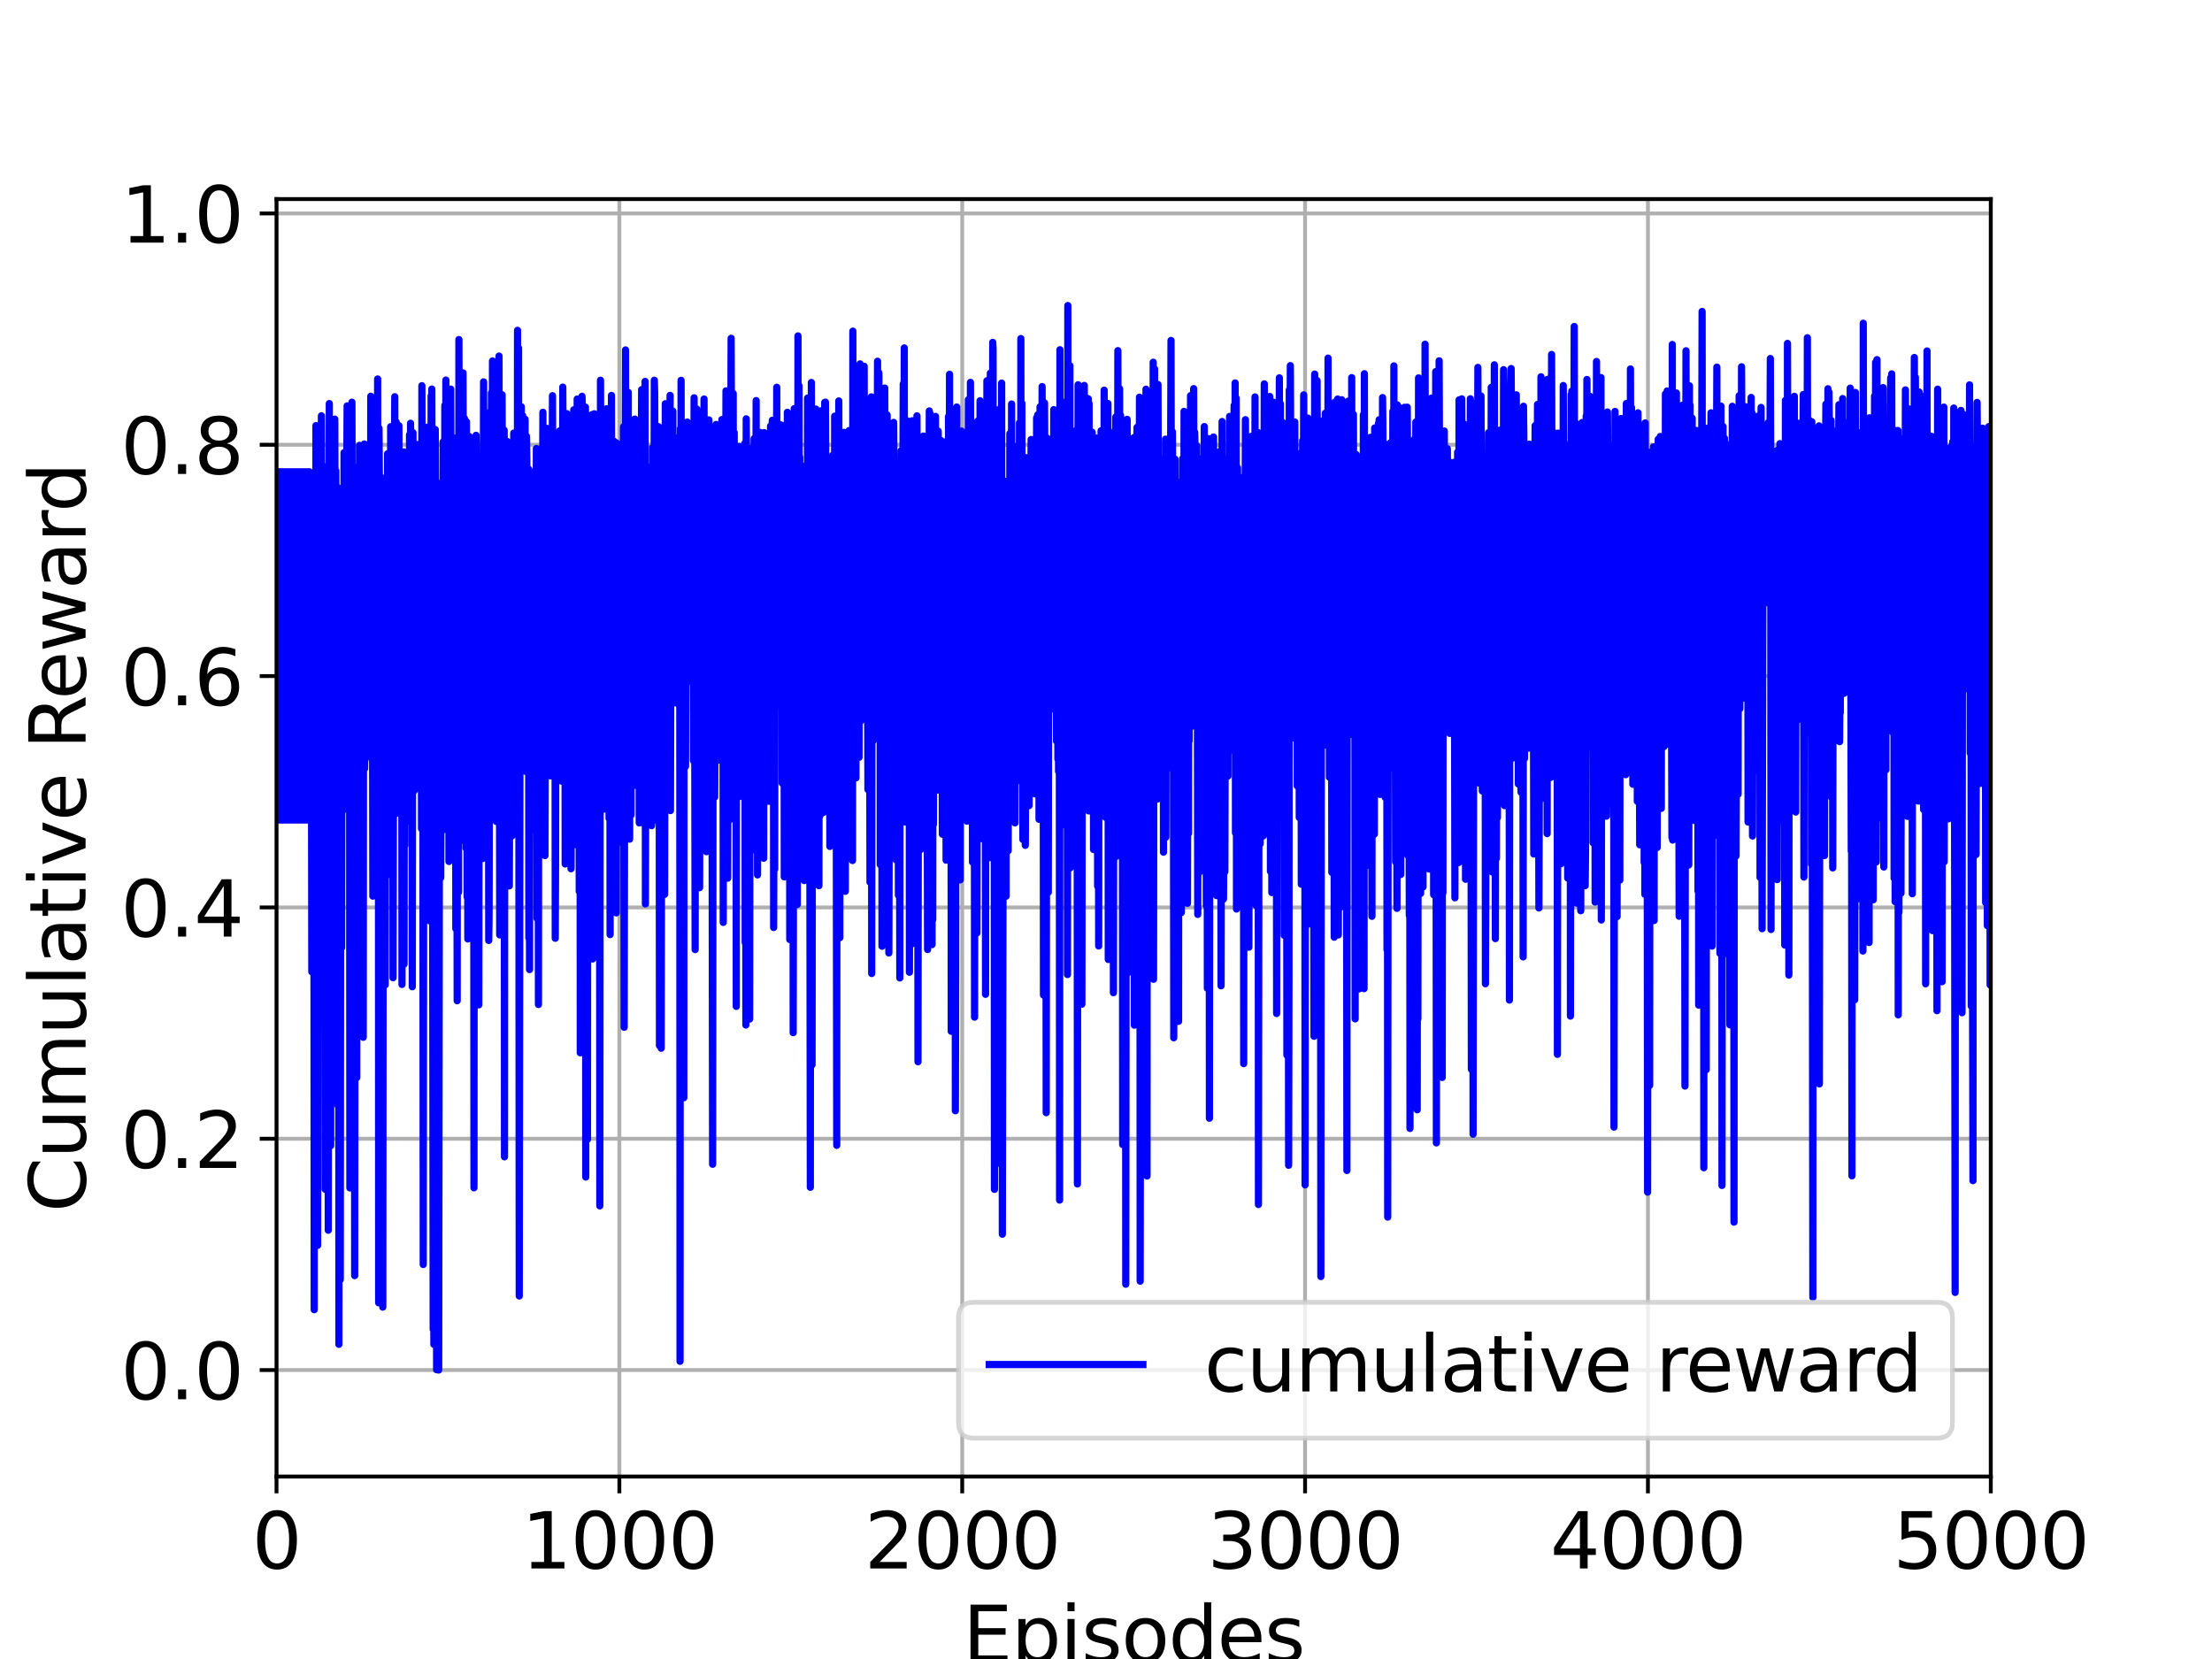 <?xml version="1.0" encoding="utf-8" standalone="no"?>
<!DOCTYPE svg PUBLIC "-//W3C//DTD SVG 1.1//EN"
  "http://www.w3.org/Graphics/SVG/1.1/DTD/svg11.dtd">
<svg xmlns:xlink="http://www.w3.org/1999/xlink" width="460.8pt" height="345.6pt" viewBox="0 0 460.8 345.6" xmlns="http://www.w3.org/2000/svg" version="1.1">
 <defs>
  <style type="text/css">*{stroke-linejoin: round; stroke-linecap: butt}</style>
 </defs>
 <g id="figure_1">
  <g id="patch_1">
   <path d="M 0 345.6 
L 460.8 345.6 
L 460.8 0 
L 0 0 
z
" style="fill: #ffffff"/>
  </g>
  <g id="axes_1">
   <g id="patch_2">
    <path d="M 57.6 307.584 
L 414.72 307.584 
L 414.72 41.472 
L 57.6 41.472 
z
" style="fill: #ffffff"/>
   </g>
   <g id="matplotlib.axis_1">
    <g id="xtick_1">
     <g id="line2d_1">
      <path d="M 57.6 307.584 
L 57.6 41.472 
" clip-path="url(#paf03fdd341)" style="fill: none; stroke: #b0b0b0; stroke-width: 0.8; stroke-linecap: square"/>
     </g>
     <g id="line2d_2">
      <defs>
       <path id="m0799cc4c43" d="M 0 0 
L 0 3.5 
" style="stroke: #000000; stroke-width: 0.8"/>
      </defs>
      <g>
       <use xlink:href="#m0799cc4c43" x="57.6" y="307.584" style="stroke: #000000; stroke-width: 0.8"/>
      </g>
     </g>
     <g id="text_1">
      <!-- 0 -->
      <g transform="translate(52.51 326.741)scale(0.16 -0.16)">
       <defs>
        <path id="DejaVuSans-30" d="M 2034 4250 
Q 1547 4250 1301 3770 
Q 1056 3291 1056 2328 
Q 1056 1369 1301 889 
Q 1547 409 2034 409 
Q 2525 409 2770 889 
Q 3016 1369 3016 2328 
Q 3016 3291 2770 3770 
Q 2525 4250 2034 4250 
z
M 2034 4750 
Q 2819 4750 3233 4129 
Q 3647 3509 3647 2328 
Q 3647 1150 3233 529 
Q 2819 -91 2034 -91 
Q 1250 -91 836 529 
Q 422 1150 422 2328 
Q 422 3509 836 4129 
Q 1250 4750 2034 4750 
z
" transform="scale(0.016)"/>
       </defs>
       <use xlink:href="#DejaVuSans-30"/>
      </g>
     </g>
    </g>
    <g id="xtick_2">
     <g id="line2d_3">
      <path d="M 129.024 307.584 
L 129.024 41.472 
" clip-path="url(#paf03fdd341)" style="fill: none; stroke: #b0b0b0; stroke-width: 0.8; stroke-linecap: square"/>
     </g>
     <g id="line2d_4">
      <g>
       <use xlink:href="#m0799cc4c43" x="129.024" y="307.584" style="stroke: #000000; stroke-width: 0.8"/>
      </g>
     </g>
     <g id="text_2">
      <!-- 1000 -->
      <g transform="translate(108.664 326.741)scale(0.16 -0.16)">
       <defs>
        <path id="DejaVuSans-31" d="M 794 531 
L 1825 531 
L 1825 4091 
L 703 3866 
L 703 4441 
L 1819 4666 
L 2450 4666 
L 2450 531 
L 3481 531 
L 3481 0 
L 794 0 
L 794 531 
z
" transform="scale(0.016)"/>
       </defs>
       <use xlink:href="#DejaVuSans-31"/>
       <use xlink:href="#DejaVuSans-30" x="63.623"/>
       <use xlink:href="#DejaVuSans-30" x="127.246"/>
       <use xlink:href="#DejaVuSans-30" x="190.869"/>
      </g>
     </g>
    </g>
    <g id="xtick_3">
     <g id="line2d_5">
      <path d="M 200.448 307.584 
L 200.448 41.472 
" clip-path="url(#paf03fdd341)" style="fill: none; stroke: #b0b0b0; stroke-width: 0.8; stroke-linecap: square"/>
     </g>
     <g id="line2d_6">
      <g>
       <use xlink:href="#m0799cc4c43" x="200.448" y="307.584" style="stroke: #000000; stroke-width: 0.8"/>
      </g>
     </g>
     <g id="text_3">
      <!-- 2000 -->
      <g transform="translate(180.088 326.741)scale(0.16 -0.16)">
       <defs>
        <path id="DejaVuSans-32" d="M 1228 531 
L 3431 531 
L 3431 0 
L 469 0 
L 469 531 
Q 828 903 1448 1529 
Q 2069 2156 2228 2338 
Q 2531 2678 2651 2914 
Q 2772 3150 2772 3378 
Q 2772 3750 2511 3984 
Q 2250 4219 1831 4219 
Q 1534 4219 1204 4116 
Q 875 4013 500 3803 
L 500 4441 
Q 881 4594 1212 4672 
Q 1544 4750 1819 4750 
Q 2544 4750 2975 4387 
Q 3406 4025 3406 3419 
Q 3406 3131 3298 2873 
Q 3191 2616 2906 2266 
Q 2828 2175 2409 1742 
Q 1991 1309 1228 531 
z
" transform="scale(0.016)"/>
       </defs>
       <use xlink:href="#DejaVuSans-32"/>
       <use xlink:href="#DejaVuSans-30" x="63.623"/>
       <use xlink:href="#DejaVuSans-30" x="127.246"/>
       <use xlink:href="#DejaVuSans-30" x="190.869"/>
      </g>
     </g>
    </g>
    <g id="xtick_4">
     <g id="line2d_7">
      <path d="M 271.872 307.584 
L 271.872 41.472 
" clip-path="url(#paf03fdd341)" style="fill: none; stroke: #b0b0b0; stroke-width: 0.8; stroke-linecap: square"/>
     </g>
     <g id="line2d_8">
      <g>
       <use xlink:href="#m0799cc4c43" x="271.872" y="307.584" style="stroke: #000000; stroke-width: 0.8"/>
      </g>
     </g>
     <g id="text_4">
      <!-- 3000 -->
      <g transform="translate(251.512 326.741)scale(0.16 -0.16)">
       <defs>
        <path id="DejaVuSans-33" d="M 2597 2516 
Q 3050 2419 3304 2112 
Q 3559 1806 3559 1356 
Q 3559 666 3084 287 
Q 2609 -91 1734 -91 
Q 1441 -91 1130 -33 
Q 819 25 488 141 
L 488 750 
Q 750 597 1062 519 
Q 1375 441 1716 441 
Q 2309 441 2620 675 
Q 2931 909 2931 1356 
Q 2931 1769 2642 2001 
Q 2353 2234 1838 2234 
L 1294 2234 
L 1294 2753 
L 1863 2753 
Q 2328 2753 2575 2939 
Q 2822 3125 2822 3475 
Q 2822 3834 2567 4026 
Q 2313 4219 1838 4219 
Q 1578 4219 1281 4162 
Q 984 4106 628 3988 
L 628 4550 
Q 988 4650 1302 4700 
Q 1616 4750 1894 4750 
Q 2613 4750 3031 4423 
Q 3450 4097 3450 3541 
Q 3450 3153 3228 2886 
Q 3006 2619 2597 2516 
z
" transform="scale(0.016)"/>
       </defs>
       <use xlink:href="#DejaVuSans-33"/>
       <use xlink:href="#DejaVuSans-30" x="63.623"/>
       <use xlink:href="#DejaVuSans-30" x="127.246"/>
       <use xlink:href="#DejaVuSans-30" x="190.869"/>
      </g>
     </g>
    </g>
    <g id="xtick_5">
     <g id="line2d_9">
      <path d="M 343.296 307.584 
L 343.296 41.472 
" clip-path="url(#paf03fdd341)" style="fill: none; stroke: #b0b0b0; stroke-width: 0.8; stroke-linecap: square"/>
     </g>
     <g id="line2d_10">
      <g>
       <use xlink:href="#m0799cc4c43" x="343.296" y="307.584" style="stroke: #000000; stroke-width: 0.8"/>
      </g>
     </g>
     <g id="text_5">
      <!-- 4000 -->
      <g transform="translate(322.936 326.741)scale(0.16 -0.16)">
       <defs>
        <path id="DejaVuSans-34" d="M 2419 4116 
L 825 1625 
L 2419 1625 
L 2419 4116 
z
M 2253 4666 
L 3047 4666 
L 3047 1625 
L 3713 1625 
L 3713 1100 
L 3047 1100 
L 3047 0 
L 2419 0 
L 2419 1100 
L 313 1100 
L 313 1709 
L 2253 4666 
z
" transform="scale(0.016)"/>
       </defs>
       <use xlink:href="#DejaVuSans-34"/>
       <use xlink:href="#DejaVuSans-30" x="63.623"/>
       <use xlink:href="#DejaVuSans-30" x="127.246"/>
       <use xlink:href="#DejaVuSans-30" x="190.869"/>
      </g>
     </g>
    </g>
    <g id="xtick_6">
     <g id="line2d_11">
      <path d="M 414.72 307.584 
L 414.72 41.472 
" clip-path="url(#paf03fdd341)" style="fill: none; stroke: #b0b0b0; stroke-width: 0.8; stroke-linecap: square"/>
     </g>
     <g id="line2d_12">
      <g>
       <use xlink:href="#m0799cc4c43" x="414.72" y="307.584" style="stroke: #000000; stroke-width: 0.8"/>
      </g>
     </g>
     <g id="text_6">
      <!-- 5000 -->
      <g transform="translate(394.36 326.741)scale(0.16 -0.16)">
       <defs>
        <path id="DejaVuSans-35" d="M 691 4666 
L 3169 4666 
L 3169 4134 
L 1269 4134 
L 1269 2991 
Q 1406 3038 1543 3061 
Q 1681 3084 1819 3084 
Q 2600 3084 3056 2656 
Q 3513 2228 3513 1497 
Q 3513 744 3044 326 
Q 2575 -91 1722 -91 
Q 1428 -91 1123 -41 
Q 819 9 494 109 
L 494 744 
Q 775 591 1075 516 
Q 1375 441 1709 441 
Q 2250 441 2565 725 
Q 2881 1009 2881 1497 
Q 2881 1984 2565 2268 
Q 2250 2553 1709 2553 
Q 1456 2553 1204 2497 
Q 953 2441 691 2322 
L 691 4666 
z
" transform="scale(0.016)"/>
       </defs>
       <use xlink:href="#DejaVuSans-35"/>
       <use xlink:href="#DejaVuSans-30" x="63.623"/>
       <use xlink:href="#DejaVuSans-30" x="127.246"/>
       <use xlink:href="#DejaVuSans-30" x="190.869"/>
      </g>
     </g>
    </g>
    <g id="text_7">
     <!-- Episodes -->
     <g transform="translate(200.572 346.226)scale(0.16 -0.16)">
      <defs>
       <path id="DejaVuSans-45" d="M 628 4666 
L 3578 4666 
L 3578 4134 
L 1259 4134 
L 1259 2753 
L 3481 2753 
L 3481 2222 
L 1259 2222 
L 1259 531 
L 3634 531 
L 3634 0 
L 628 0 
L 628 4666 
z
" transform="scale(0.016)"/>
       <path id="DejaVuSans-70" d="M 1159 525 
L 1159 -1331 
L 581 -1331 
L 581 3500 
L 1159 3500 
L 1159 2969 
Q 1341 3281 1617 3432 
Q 1894 3584 2278 3584 
Q 2916 3584 3314 3078 
Q 3713 2572 3713 1747 
Q 3713 922 3314 415 
Q 2916 -91 2278 -91 
Q 1894 -91 1617 61 
Q 1341 213 1159 525 
z
M 3116 1747 
Q 3116 2381 2855 2742 
Q 2594 3103 2138 3103 
Q 1681 3103 1420 2742 
Q 1159 2381 1159 1747 
Q 1159 1113 1420 752 
Q 1681 391 2138 391 
Q 2594 391 2855 752 
Q 3116 1113 3116 1747 
z
" transform="scale(0.016)"/>
       <path id="DejaVuSans-69" d="M 603 3500 
L 1178 3500 
L 1178 0 
L 603 0 
L 603 3500 
z
M 603 4863 
L 1178 4863 
L 1178 4134 
L 603 4134 
L 603 4863 
z
" transform="scale(0.016)"/>
       <path id="DejaVuSans-73" d="M 2834 3397 
L 2834 2853 
Q 2591 2978 2328 3040 
Q 2066 3103 1784 3103 
Q 1356 3103 1142 2972 
Q 928 2841 928 2578 
Q 928 2378 1081 2264 
Q 1234 2150 1697 2047 
L 1894 2003 
Q 2506 1872 2764 1633 
Q 3022 1394 3022 966 
Q 3022 478 2636 193 
Q 2250 -91 1575 -91 
Q 1294 -91 989 -36 
Q 684 19 347 128 
L 347 722 
Q 666 556 975 473 
Q 1284 391 1588 391 
Q 1994 391 2212 530 
Q 2431 669 2431 922 
Q 2431 1156 2273 1281 
Q 2116 1406 1581 1522 
L 1381 1569 
Q 847 1681 609 1914 
Q 372 2147 372 2553 
Q 372 3047 722 3315 
Q 1072 3584 1716 3584 
Q 2034 3584 2315 3537 
Q 2597 3491 2834 3397 
z
" transform="scale(0.016)"/>
       <path id="DejaVuSans-6f" d="M 1959 3097 
Q 1497 3097 1228 2736 
Q 959 2375 959 1747 
Q 959 1119 1226 758 
Q 1494 397 1959 397 
Q 2419 397 2687 759 
Q 2956 1122 2956 1747 
Q 2956 2369 2687 2733 
Q 2419 3097 1959 3097 
z
M 1959 3584 
Q 2709 3584 3137 3096 
Q 3566 2609 3566 1747 
Q 3566 888 3137 398 
Q 2709 -91 1959 -91 
Q 1206 -91 779 398 
Q 353 888 353 1747 
Q 353 2609 779 3096 
Q 1206 3584 1959 3584 
z
" transform="scale(0.016)"/>
       <path id="DejaVuSans-64" d="M 2906 2969 
L 2906 4863 
L 3481 4863 
L 3481 0 
L 2906 0 
L 2906 525 
Q 2725 213 2448 61 
Q 2172 -91 1784 -91 
Q 1150 -91 751 415 
Q 353 922 353 1747 
Q 353 2572 751 3078 
Q 1150 3584 1784 3584 
Q 2172 3584 2448 3432 
Q 2725 3281 2906 2969 
z
M 947 1747 
Q 947 1113 1208 752 
Q 1469 391 1925 391 
Q 2381 391 2643 752 
Q 2906 1113 2906 1747 
Q 2906 2381 2643 2742 
Q 2381 3103 1925 3103 
Q 1469 3103 1208 2742 
Q 947 2381 947 1747 
z
" transform="scale(0.016)"/>
       <path id="DejaVuSans-65" d="M 3597 1894 
L 3597 1613 
L 953 1613 
Q 991 1019 1311 708 
Q 1631 397 2203 397 
Q 2534 397 2845 478 
Q 3156 559 3463 722 
L 3463 178 
Q 3153 47 2828 -22 
Q 2503 -91 2169 -91 
Q 1331 -91 842 396 
Q 353 884 353 1716 
Q 353 2575 817 3079 
Q 1281 3584 2069 3584 
Q 2775 3584 3186 3129 
Q 3597 2675 3597 1894 
z
M 3022 2063 
Q 3016 2534 2758 2815 
Q 2500 3097 2075 3097 
Q 1594 3097 1305 2825 
Q 1016 2553 972 2059 
L 3022 2063 
z
" transform="scale(0.016)"/>
      </defs>
      <use xlink:href="#DejaVuSans-45"/>
      <use xlink:href="#DejaVuSans-70" x="63.184"/>
      <use xlink:href="#DejaVuSans-69" x="126.66"/>
      <use xlink:href="#DejaVuSans-73" x="154.443"/>
      <use xlink:href="#DejaVuSans-6f" x="206.543"/>
      <use xlink:href="#DejaVuSans-64" x="267.725"/>
      <use xlink:href="#DejaVuSans-65" x="331.201"/>
      <use xlink:href="#DejaVuSans-73" x="392.725"/>
     </g>
    </g>
   </g>
   <g id="matplotlib.axis_2">
    <g id="ytick_1">
     <g id="line2d_13">
      <path d="M 57.6 285.408 
L 414.72 285.408 
" clip-path="url(#paf03fdd341)" style="fill: none; stroke: #b0b0b0; stroke-width: 0.8; stroke-linecap: square"/>
     </g>
     <g id="line2d_14">
      <defs>
       <path id="m4658e460c3" d="M 0 0 
L -3.5 0 
" style="stroke: #000000; stroke-width: 0.8"/>
      </defs>
      <g>
       <use xlink:href="#m4658e460c3" x="57.6" y="285.408" style="stroke: #000000; stroke-width: 0.8"/>
      </g>
     </g>
     <g id="text_8">
      <!-- 0.0 -->
      <g transform="translate(25.155 291.487)scale(0.16 -0.16)">
       <defs>
        <path id="DejaVuSans-2e" d="M 684 794 
L 1344 794 
L 1344 0 
L 684 0 
L 684 794 
z
" transform="scale(0.016)"/>
       </defs>
       <use xlink:href="#DejaVuSans-30"/>
       <use xlink:href="#DejaVuSans-2e" x="63.623"/>
       <use xlink:href="#DejaVuSans-30" x="95.41"/>
      </g>
     </g>
    </g>
    <g id="ytick_2">
     <g id="line2d_15">
      <path d="M 57.6 237.219 
L 414.72 237.219 
" clip-path="url(#paf03fdd341)" style="fill: none; stroke: #b0b0b0; stroke-width: 0.8; stroke-linecap: square"/>
     </g>
     <g id="line2d_16">
      <g>
       <use xlink:href="#m4658e460c3" x="57.6" y="237.219" style="stroke: #000000; stroke-width: 0.8"/>
      </g>
     </g>
     <g id="text_9">
      <!-- 0.2 -->
      <g transform="translate(25.155 243.298)scale(0.16 -0.16)">
       <use xlink:href="#DejaVuSans-30"/>
       <use xlink:href="#DejaVuSans-2e" x="63.623"/>
       <use xlink:href="#DejaVuSans-32" x="95.41"/>
      </g>
     </g>
    </g>
    <g id="ytick_3">
     <g id="line2d_17">
      <path d="M 57.6 189.03 
L 414.72 189.03 
" clip-path="url(#paf03fdd341)" style="fill: none; stroke: #b0b0b0; stroke-width: 0.8; stroke-linecap: square"/>
     </g>
     <g id="line2d_18">
      <g>
       <use xlink:href="#m4658e460c3" x="57.6" y="189.03" style="stroke: #000000; stroke-width: 0.8"/>
      </g>
     </g>
     <g id="text_10">
      <!-- 0.4 -->
      <g transform="translate(25.155 195.109)scale(0.16 -0.16)">
       <use xlink:href="#DejaVuSans-30"/>
       <use xlink:href="#DejaVuSans-2e" x="63.623"/>
       <use xlink:href="#DejaVuSans-34" x="95.41"/>
      </g>
     </g>
    </g>
    <g id="ytick_4">
     <g id="line2d_19">
      <path d="M 57.6 140.841 
L 414.72 140.841 
" clip-path="url(#paf03fdd341)" style="fill: none; stroke: #b0b0b0; stroke-width: 0.8; stroke-linecap: square"/>
     </g>
     <g id="line2d_20">
      <g>
       <use xlink:href="#m4658e460c3" x="57.6" y="140.841" style="stroke: #000000; stroke-width: 0.8"/>
      </g>
     </g>
     <g id="text_11">
      <!-- 0.6 -->
      <g transform="translate(25.155 146.92)scale(0.16 -0.16)">
       <defs>
        <path id="DejaVuSans-36" d="M 2113 2584 
Q 1688 2584 1439 2293 
Q 1191 2003 1191 1497 
Q 1191 994 1439 701 
Q 1688 409 2113 409 
Q 2538 409 2786 701 
Q 3034 994 3034 1497 
Q 3034 2003 2786 2293 
Q 2538 2584 2113 2584 
z
M 3366 4563 
L 3366 3988 
Q 3128 4100 2886 4159 
Q 2644 4219 2406 4219 
Q 1781 4219 1451 3797 
Q 1122 3375 1075 2522 
Q 1259 2794 1537 2939 
Q 1816 3084 2150 3084 
Q 2853 3084 3261 2657 
Q 3669 2231 3669 1497 
Q 3669 778 3244 343 
Q 2819 -91 2113 -91 
Q 1303 -91 875 529 
Q 447 1150 447 2328 
Q 447 3434 972 4092 
Q 1497 4750 2381 4750 
Q 2619 4750 2861 4703 
Q 3103 4656 3366 4563 
z
" transform="scale(0.016)"/>
       </defs>
       <use xlink:href="#DejaVuSans-30"/>
       <use xlink:href="#DejaVuSans-2e" x="63.623"/>
       <use xlink:href="#DejaVuSans-36" x="95.41"/>
      </g>
     </g>
    </g>
    <g id="ytick_5">
     <g id="line2d_21">
      <path d="M 57.6 92.652 
L 414.72 92.652 
" clip-path="url(#paf03fdd341)" style="fill: none; stroke: #b0b0b0; stroke-width: 0.8; stroke-linecap: square"/>
     </g>
     <g id="line2d_22">
      <g>
       <use xlink:href="#m4658e460c3" x="57.6" y="92.652" style="stroke: #000000; stroke-width: 0.8"/>
      </g>
     </g>
     <g id="text_12">
      <!-- 0.8 -->
      <g transform="translate(25.155 98.731)scale(0.16 -0.16)">
       <defs>
        <path id="DejaVuSans-38" d="M 2034 2216 
Q 1584 2216 1326 1975 
Q 1069 1734 1069 1313 
Q 1069 891 1326 650 
Q 1584 409 2034 409 
Q 2484 409 2743 651 
Q 3003 894 3003 1313 
Q 3003 1734 2745 1975 
Q 2488 2216 2034 2216 
z
M 1403 2484 
Q 997 2584 770 2862 
Q 544 3141 544 3541 
Q 544 4100 942 4425 
Q 1341 4750 2034 4750 
Q 2731 4750 3128 4425 
Q 3525 4100 3525 3541 
Q 3525 3141 3298 2862 
Q 3072 2584 2669 2484 
Q 3125 2378 3379 2068 
Q 3634 1759 3634 1313 
Q 3634 634 3220 271 
Q 2806 -91 2034 -91 
Q 1263 -91 848 271 
Q 434 634 434 1313 
Q 434 1759 690 2068 
Q 947 2378 1403 2484 
z
M 1172 3481 
Q 1172 3119 1398 2916 
Q 1625 2713 2034 2713 
Q 2441 2713 2670 2916 
Q 2900 3119 2900 3481 
Q 2900 3844 2670 4047 
Q 2441 4250 2034 4250 
Q 1625 4250 1398 4047 
Q 1172 3844 1172 3481 
z
" transform="scale(0.016)"/>
       </defs>
       <use xlink:href="#DejaVuSans-30"/>
       <use xlink:href="#DejaVuSans-2e" x="63.623"/>
       <use xlink:href="#DejaVuSans-38" x="95.41"/>
      </g>
     </g>
    </g>
    <g id="ytick_6">
     <g id="line2d_23">
      <path d="M 57.6 44.463 
L 414.72 44.463 
" clip-path="url(#paf03fdd341)" style="fill: none; stroke: #b0b0b0; stroke-width: 0.8; stroke-linecap: square"/>
     </g>
     <g id="line2d_24">
      <g>
       <use xlink:href="#m4658e460c3" x="57.6" y="44.463" style="stroke: #000000; stroke-width: 0.8"/>
      </g>
     </g>
     <g id="text_13">
      <!-- 1.0 -->
      <g transform="translate(25.155 50.542)scale(0.16 -0.16)">
       <use xlink:href="#DejaVuSans-31"/>
       <use xlink:href="#DejaVuSans-2e" x="63.623"/>
       <use xlink:href="#DejaVuSans-30" x="95.41"/>
      </g>
     </g>
    </g>
    <g id="text_14">
     <!-- Cumulative Reward -->
     <g transform="translate(17.828 252.524)rotate(-90)scale(0.16 -0.16)">
      <defs>
       <path id="DejaVuSans-43" d="M 4122 4306 
L 4122 3641 
Q 3803 3938 3442 4084 
Q 3081 4231 2675 4231 
Q 1875 4231 1450 3742 
Q 1025 3253 1025 2328 
Q 1025 1406 1450 917 
Q 1875 428 2675 428 
Q 3081 428 3442 575 
Q 3803 722 4122 1019 
L 4122 359 
Q 3791 134 3420 21 
Q 3050 -91 2638 -91 
Q 1578 -91 968 557 
Q 359 1206 359 2328 
Q 359 3453 968 4101 
Q 1578 4750 2638 4750 
Q 3056 4750 3426 4639 
Q 3797 4528 4122 4306 
z
" transform="scale(0.016)"/>
       <path id="DejaVuSans-75" d="M 544 1381 
L 544 3500 
L 1119 3500 
L 1119 1403 
Q 1119 906 1312 657 
Q 1506 409 1894 409 
Q 2359 409 2629 706 
Q 2900 1003 2900 1516 
L 2900 3500 
L 3475 3500 
L 3475 0 
L 2900 0 
L 2900 538 
Q 2691 219 2414 64 
Q 2138 -91 1772 -91 
Q 1169 -91 856 284 
Q 544 659 544 1381 
z
M 1991 3584 
L 1991 3584 
z
" transform="scale(0.016)"/>
       <path id="DejaVuSans-6d" d="M 3328 2828 
Q 3544 3216 3844 3400 
Q 4144 3584 4550 3584 
Q 5097 3584 5394 3201 
Q 5691 2819 5691 2113 
L 5691 0 
L 5113 0 
L 5113 2094 
Q 5113 2597 4934 2840 
Q 4756 3084 4391 3084 
Q 3944 3084 3684 2787 
Q 3425 2491 3425 1978 
L 3425 0 
L 2847 0 
L 2847 2094 
Q 2847 2600 2669 2842 
Q 2491 3084 2119 3084 
Q 1678 3084 1418 2786 
Q 1159 2488 1159 1978 
L 1159 0 
L 581 0 
L 581 3500 
L 1159 3500 
L 1159 2956 
Q 1356 3278 1631 3431 
Q 1906 3584 2284 3584 
Q 2666 3584 2933 3390 
Q 3200 3197 3328 2828 
z
" transform="scale(0.016)"/>
       <path id="DejaVuSans-6c" d="M 603 4863 
L 1178 4863 
L 1178 0 
L 603 0 
L 603 4863 
z
" transform="scale(0.016)"/>
       <path id="DejaVuSans-61" d="M 2194 1759 
Q 1497 1759 1228 1600 
Q 959 1441 959 1056 
Q 959 750 1161 570 
Q 1363 391 1709 391 
Q 2188 391 2477 730 
Q 2766 1069 2766 1631 
L 2766 1759 
L 2194 1759 
z
M 3341 1997 
L 3341 0 
L 2766 0 
L 2766 531 
Q 2569 213 2275 61 
Q 1981 -91 1556 -91 
Q 1019 -91 701 211 
Q 384 513 384 1019 
Q 384 1609 779 1909 
Q 1175 2209 1959 2209 
L 2766 2209 
L 2766 2266 
Q 2766 2663 2505 2880 
Q 2244 3097 1772 3097 
Q 1472 3097 1187 3025 
Q 903 2953 641 2809 
L 641 3341 
Q 956 3463 1253 3523 
Q 1550 3584 1831 3584 
Q 2591 3584 2966 3190 
Q 3341 2797 3341 1997 
z
" transform="scale(0.016)"/>
       <path id="DejaVuSans-74" d="M 1172 4494 
L 1172 3500 
L 2356 3500 
L 2356 3053 
L 1172 3053 
L 1172 1153 
Q 1172 725 1289 603 
Q 1406 481 1766 481 
L 2356 481 
L 2356 0 
L 1766 0 
Q 1100 0 847 248 
Q 594 497 594 1153 
L 594 3053 
L 172 3053 
L 172 3500 
L 594 3500 
L 594 4494 
L 1172 4494 
z
" transform="scale(0.016)"/>
       <path id="DejaVuSans-76" d="M 191 3500 
L 800 3500 
L 1894 563 
L 2988 3500 
L 3597 3500 
L 2284 0 
L 1503 0 
L 191 3500 
z
" transform="scale(0.016)"/>
       <path id="DejaVuSans-20" transform="scale(0.016)"/>
       <path id="DejaVuSans-52" d="M 2841 2188 
Q 3044 2119 3236 1894 
Q 3428 1669 3622 1275 
L 4263 0 
L 3584 0 
L 2988 1197 
Q 2756 1666 2539 1819 
Q 2322 1972 1947 1972 
L 1259 1972 
L 1259 0 
L 628 0 
L 628 4666 
L 2053 4666 
Q 2853 4666 3247 4331 
Q 3641 3997 3641 3322 
Q 3641 2881 3436 2590 
Q 3231 2300 2841 2188 
z
M 1259 4147 
L 1259 2491 
L 2053 2491 
Q 2509 2491 2742 2702 
Q 2975 2913 2975 3322 
Q 2975 3731 2742 3939 
Q 2509 4147 2053 4147 
L 1259 4147 
z
" transform="scale(0.016)"/>
       <path id="DejaVuSans-77" d="M 269 3500 
L 844 3500 
L 1563 769 
L 2278 3500 
L 2956 3500 
L 3675 769 
L 4391 3500 
L 4966 3500 
L 4050 0 
L 3372 0 
L 2619 2869 
L 1863 0 
L 1184 0 
L 269 3500 
z
" transform="scale(0.016)"/>
       <path id="DejaVuSans-72" d="M 2631 2963 
Q 2534 3019 2420 3045 
Q 2306 3072 2169 3072 
Q 1681 3072 1420 2755 
Q 1159 2438 1159 1844 
L 1159 0 
L 581 0 
L 581 3500 
L 1159 3500 
L 1159 2956 
Q 1341 3275 1631 3429 
Q 1922 3584 2338 3584 
Q 2397 3584 2469 3576 
Q 2541 3569 2628 3553 
L 2631 2963 
z
" transform="scale(0.016)"/>
      </defs>
      <use xlink:href="#DejaVuSans-43"/>
      <use xlink:href="#DejaVuSans-75" x="69.824"/>
      <use xlink:href="#DejaVuSans-6d" x="133.203"/>
      <use xlink:href="#DejaVuSans-75" x="230.615"/>
      <use xlink:href="#DejaVuSans-6c" x="293.994"/>
      <use xlink:href="#DejaVuSans-61" x="321.777"/>
      <use xlink:href="#DejaVuSans-74" x="383.057"/>
      <use xlink:href="#DejaVuSans-69" x="422.266"/>
      <use xlink:href="#DejaVuSans-76" x="450.049"/>
      <use xlink:href="#DejaVuSans-65" x="509.229"/>
      <use xlink:href="#DejaVuSans-20" x="570.752"/>
      <use xlink:href="#DejaVuSans-52" x="602.539"/>
      <use xlink:href="#DejaVuSans-65" x="667.521"/>
      <use xlink:href="#DejaVuSans-77" x="729.045"/>
      <use xlink:href="#DejaVuSans-61" x="810.832"/>
      <use xlink:href="#DejaVuSans-72" x="872.111"/>
      <use xlink:href="#DejaVuSans-64" x="911.475"/>
     </g>
    </g>
   </g>
   <g id="line2d_25">
    <path d="M 57.6 98.282 
L 57.671 157.331 
L 57.743 120.239 
L 57.814 170.824 
L 57.886 98.282 
L 57.957 157.331 
L 58.029 120.239 
L 58.1 170.824 
L 58.171 98.282 
L 58.243 157.331 
L 58.314 120.239 
L 58.386 170.824 
L 58.457 98.282 
L 58.529 157.331 
L 58.6 120.239 
L 58.671 170.824 
L 58.743 98.282 
L 58.814 157.331 
L 58.886 120.239 
L 58.957 170.824 
L 59.028 98.282 
L 59.1 157.331 
L 59.171 120.239 
L 59.243 170.824 
L 59.314 98.282 
L 59.386 157.331 
L 59.457 120.239 
L 59.528 170.824 
L 59.6 98.282 
L 59.671 157.331 
L 59.743 120.239 
L 59.814 170.824 
L 59.886 98.282 
L 59.957 157.331 
L 60.028 120.239 
L 60.1 170.824 
L 60.171 98.282 
L 60.243 157.331 
L 60.314 120.239 
L 60.386 170.824 
L 60.457 98.282 
L 60.528 157.331 
L 60.6 120.239 
L 60.671 170.824 
L 60.743 98.282 
L 60.814 157.331 
L 60.886 120.239 
L 60.957 170.824 
L 61.028 98.282 
L 61.1 157.331 
L 61.171 120.239 
L 61.243 170.824 
L 61.314 98.282 
L 61.385 157.331 
L 61.457 120.239 
L 61.528 170.824 
L 61.6 98.282 
L 61.671 157.331 
L 61.743 120.239 
L 61.814 170.824 
L 61.885 98.282 
L 61.957 157.331 
L 62.028 120.239 
L 62.1 170.824 
L 62.171 98.282 
L 62.243 157.331 
L 62.314 120.239 
L 62.385 170.824 
L 62.457 98.282 
L 62.528 157.331 
L 62.6 120.239 
L 62.671 170.824 
L 62.743 98.282 
L 62.814 157.331 
L 62.885 120.239 
L 62.957 170.824 
L 63.028 98.282 
L 63.1 157.331 
L 63.171 120.239 
L 63.242 170.824 
L 63.314 98.282 
L 63.385 157.331 
L 63.457 120.239 
L 63.528 170.824 
L 63.6 98.282 
L 63.671 157.331 
L 63.742 120.239 
L 63.814 170.824 
L 63.885 98.282 
L 63.957 157.331 
L 64.028 120.239 
L 64.1 170.824 
L 64.171 98.282 
L 64.242 157.331 
L 64.314 120.239 
L 64.385 170.824 
L 64.457 98.282 
L 64.528 157.331 
L 64.6 120.239 
L 64.671 170.824 
L 64.742 154.866 
L 64.814 107.091 
L 64.957 202.451 
L 65.028 131.659 
L 65.1 135.067 
L 65.171 108.304 
L 65.242 155.33 
L 65.314 114.742 
L 65.385 156.941 
L 65.457 272.834 
L 65.528 101.192 
L 65.599 105.968 
L 65.671 121.645 
L 65.742 184.681 
L 65.814 88.66 
L 65.885 207.546 
L 65.957 97.217 
L 66.028 160.456 
L 66.099 108.852 
L 66.171 259.432 
L 66.314 122.535 
L 66.385 158.967 
L 66.457 90.769 
L 66.528 117.934 
L 66.599 177.649 
L 66.671 158.785 
L 66.885 135.171 
L 66.957 86.62 
L 67.028 105.827 
L 67.099 148.886 
L 67.171 109.714 
L 67.242 113.832 
L 67.385 124.071 
L 67.528 113.965 
L 67.599 151.045 
L 67.671 122.847 
L 67.742 247.742 
L 67.814 119.804 
L 67.885 142.952 
L 67.956 179.794 
L 68.171 97.142 
L 68.242 98.373 
L 68.385 256.284 
L 68.599 84.067 
L 68.742 131.735 
L 68.814 92.054 
L 68.885 238.669 
L 68.956 97.117 
L 69.028 113.535 
L 69.171 131.728 
L 69.242 183.909 
L 69.314 183.715 
L 69.385 103.387 
L 69.456 153.621 
L 69.528 136.262 
L 69.671 100.478 
L 69.742 87.305 
L 69.814 113.586 
L 69.885 113.283 
L 69.956 98.064 
L 70.099 218.366 
L 70.242 109.572 
L 70.313 101.516 
L 70.385 230.257 
L 70.528 109.016 
L 70.599 280.048 
L 70.671 116.809 
L 70.742 138.557 
L 70.813 138.779 
L 70.885 266.568 
L 71.028 109.782 
L 71.171 197.391 
L 71.242 133.616 
L 71.313 140.555 
L 71.385 130.891 
L 71.456 168.817 
L 71.528 127.291 
L 71.599 164.29 
L 71.671 94.302 
L 71.742 122.398 
L 71.813 147.685 
L 71.956 100.043 
L 72.028 133.212 
L 72.313 84.554 
L 72.385 167.243 
L 72.456 94.781 
L 72.528 161.649 
L 72.599 85.081 
L 72.67 131.117 
L 72.742 93.896 
L 72.813 121.886 
L 72.885 247.466 
L 72.956 231.139 
L 73.099 98.664 
L 73.17 145.831 
L 73.242 140.071 
L 73.313 83.786 
L 73.385 119.339 
L 73.456 116.707 
L 73.528 97.138 
L 73.599 169.563 
L 73.67 160.157 
L 73.742 98.8 
L 73.813 112.734 
L 73.885 265.739 
L 74.028 136.896 
L 74.099 137.833 
L 74.17 97.924 
L 74.313 224.488 
L 74.385 109.188 
L 74.456 112.933 
L 74.527 167.112 
L 74.742 117.607 
L 74.813 150.472 
L 74.885 92.771 
L 74.956 188.68 
L 75.027 134.362 
L 75.099 186.302 
L 75.313 98.793 
L 75.527 144.26 
L 75.599 119.539 
L 75.67 216.086 
L 75.742 124.891 
L 75.813 155.963 
L 75.885 92.492 
L 75.956 160.108 
L 76.027 153.127 
L 76.17 114.538 
L 76.242 124.634 
L 76.313 153.838 
L 76.456 107.842 
L 76.527 155.116 
L 76.599 153.268 
L 76.742 92.629 
L 76.813 142.439 
L 76.884 118.378 
L 76.956 94.178 
L 77.027 145.429 
L 77.099 122.501 
L 77.17 117.855 
L 77.242 82.547 
L 77.313 157.779 
L 77.456 85.534 
L 77.527 158.277 
L 77.599 141.435 
L 77.67 186.68 
L 77.956 100.941 
L 78.027 102.737 
L 78.17 129.216 
L 78.242 106.473 
L 78.313 132.389 
L 78.384 100.916 
L 78.456 165.895 
L 78.527 149.524 
L 78.67 78.951 
L 78.742 144.623 
L 78.813 97.357 
L 78.884 271.398 
L 78.956 89.218 
L 79.027 100.051 
L 79.099 151.777 
L 79.17 113.366 
L 79.241 177.151 
L 79.384 123.417 
L 79.456 230.035 
L 79.527 183.555 
L 79.67 119.947 
L 79.741 272.3 
L 79.813 190.684 
L 79.956 99.599 
L 80.027 105.812 
L 80.241 205.153 
L 80.384 105.328 
L 80.456 156.702 
L 80.527 102.454 
L 80.599 108.183 
L 80.67 182.266 
L 80.741 94.526 
L 80.813 97.916 
L 80.956 158.412 
L 81.027 118.919 
L 81.098 123.936 
L 81.17 122.011 
L 81.241 105.35 
L 81.313 138.078 
L 81.384 88.886 
L 81.456 101.125 
L 81.67 123.03 
L 81.741 181.639 
L 81.813 115.208 
L 81.884 203.684 
L 82.098 89.897 
L 82.17 92.278 
L 82.241 82.638 
L 82.384 159.698 
L 82.456 159.428 
L 82.527 87.908 
L 82.598 169.432 
L 82.67 131.653 
L 82.741 118.088 
L 82.813 162.563 
L 82.956 97.23 
L 83.027 103.461 
L 83.098 88.668 
L 83.17 121.397 
L 83.241 117.8 
L 83.313 98.36 
L 83.455 156.471 
L 83.527 137.1 
L 83.598 156.923 
L 83.67 96.762 
L 83.741 205.084 
L 83.813 175.658 
L 83.884 96.602 
L 83.955 114.887 
L 84.027 190.576 
L 84.098 94.136 
L 84.17 200.85 
L 84.241 126.554 
L 84.313 176.14 
L 84.455 108.85 
L 84.527 111.926 
L 84.598 171.167 
L 84.67 99.253 
L 84.741 104.757 
L 84.884 145.67 
L 84.955 111.469 
L 85.027 142.125 
L 85.098 133.585 
L 85.17 136.496 
L 85.241 133.428 
L 85.313 90.569 
L 85.384 96.729 
L 85.455 120.856 
L 85.527 88.169 
L 85.598 147.289 
L 85.67 106.573 
L 85.741 124.308 
L 85.812 120.538 
L 85.884 205.559 
L 86.027 90.127 
L 86.098 104.002 
L 86.17 154.776 
L 86.241 112.822 
L 86.312 164.678 
L 86.384 162.571 
L 86.455 150.855 
L 86.527 157.782 
L 86.598 103.135 
L 86.67 154.985 
L 86.741 107.164 
L 86.812 145.716 
L 86.884 137.575 
L 86.955 92.607 
L 87.027 159.688 
L 87.098 113.308 
L 87.17 132.818 
L 87.241 133.948 
L 87.312 111.961 
L 87.384 159.251 
L 87.455 94.932 
L 87.527 117.746 
L 87.598 116.475 
L 87.67 108.309 
L 87.741 109.04 
L 87.812 172.627 
L 87.884 80.348 
L 87.955 108.663 
L 88.098 171.192 
L 88.169 263.426 
L 88.312 120.072 
L 88.384 116.802 
L 88.455 155.705 
L 88.527 95.404 
L 88.598 138.434 
L 88.669 99.568 
L 88.741 110.225 
L 88.812 175.114 
L 88.955 89 
L 89.098 103.195 
L 89.169 106.215 
L 89.241 104.327 
L 89.312 94.635 
L 89.527 191.842 
L 89.669 97.798 
L 89.741 184.139 
L 89.812 82.465 
L 89.884 168.628 
L 89.955 81.043 
L 90.026 106.538 
L 90.241 276.914 
L 90.312 177.484 
L 90.384 280.057 
L 90.526 101.804 
L 90.598 135.793 
L 90.669 89.482 
L 90.741 107.322 
L 90.812 101.342 
L 90.955 285.334 
L 91.098 105.886 
L 91.169 100.622 
L 91.312 174.417 
L 91.384 285.408 
L 91.598 123.045 
L 91.812 182.84 
L 92.098 105.394 
L 92.169 113.821 
L 92.241 172.928 
L 92.312 92.058 
L 92.383 118.197 
L 92.455 164.979 
L 92.526 163.461 
L 92.669 84.428 
L 92.812 160.893 
L 92.883 79.173 
L 92.955 110.414 
L 93.026 139.945 
L 93.098 94.419 
L 93.169 110.077 
L 93.312 145.054 
L 93.383 82.74 
L 93.455 103.647 
L 93.526 179.463 
L 93.598 143.214 
L 93.741 85.268 
L 93.812 129.669 
L 93.883 81.052 
L 93.955 100.49 
L 94.026 173.505 
L 94.169 92.423 
L 94.312 159.967 
L 94.383 96.751 
L 94.455 155.895 
L 94.526 93.123 
L 94.598 114.297 
L 94.669 145.464 
L 94.883 100.895 
L 94.955 193.457 
L 95.026 91.19 
L 95.098 112.64 
L 95.24 208.472 
L 95.312 99.247 
L 95.383 102.621 
L 95.526 185.856 
L 95.598 70.733 
L 95.669 98.013 
L 95.74 90.662 
L 95.883 132.332 
L 95.955 123.414 
L 96.098 103.159 
L 96.169 105.849 
L 96.24 80.775 
L 96.312 151.645 
L 96.383 130.844 
L 96.455 77.68 
L 96.526 101.13 
L 96.669 141.753 
L 96.74 87.152 
L 96.812 175.225 
L 96.883 156.431 
L 96.955 115.366 
L 97.026 121.628 
L 97.097 176.708 
L 97.169 87.85 
L 97.312 186.852 
L 97.383 132.132 
L 97.455 195.598 
L 97.669 101.066 
L 97.74 90.914 
L 97.812 93.826 
L 98.026 131.705 
L 98.097 93.4 
L 98.169 106.083 
L 98.24 111.539 
L 98.312 95.18 
L 98.526 164.25 
L 98.597 122.05 
L 98.669 145.373 
L 98.74 247.442 
L 98.812 109.067 
L 98.883 190.403 
L 98.954 173.719 
L 99.169 90.687 
L 99.383 116.231 
L 99.454 103.197 
L 99.669 198.948 
L 99.74 209.327 
L 99.883 100.764 
L 99.954 102.523 
L 100.026 173.901 
L 100.097 100.107 
L 100.169 131.572 
L 100.24 134.754 
L 100.312 98.915 
L 100.383 112.212 
L 100.454 105.231 
L 100.526 178.862 
L 100.597 140.261 
L 100.74 79.543 
L 100.954 176.996 
L 101.026 98.995 
L 101.097 121.273 
L 101.169 101.314 
L 101.24 106.625 
L 101.311 114.673 
L 101.526 88.614 
L 101.597 90.455 
L 101.669 86.015 
L 101.74 115.971 
L 101.811 195.915 
L 101.883 190.755 
L 102.097 96.87 
L 102.24 157.26 
L 102.383 81.848 
L 102.454 147.78 
L 102.526 129.527 
L 102.597 75.192 
L 102.669 102.263 
L 102.74 126.72 
L 102.811 121.178 
L 102.883 123.639 
L 102.954 112.614 
L 103.026 157.458 
L 103.097 138.48 
L 103.169 140.438 
L 103.24 97.447 
L 103.383 171.119 
L 103.597 104.224 
L 103.668 120.677 
L 103.74 99.7 
L 103.811 113.638 
L 103.883 111.002 
L 103.954 74.172 
L 104.097 194.756 
L 104.168 180.747 
L 104.311 89.933 
L 104.383 112.662 
L 104.454 101.52 
L 104.526 111.125 
L 104.597 82.232 
L 104.668 113.023 
L 104.74 89.88 
L 104.954 153.735 
L 105.026 89.61 
L 105.097 240.99 
L 105.168 102.091 
L 105.24 161.051 
L 105.311 180.353 
L 105.454 120.323 
L 105.526 175.032 
L 105.668 91.971 
L 105.811 157.266 
L 105.883 121.77 
L 105.954 133.147 
L 106.025 143.339 
L 106.097 184.552 
L 106.24 144.592 
L 106.311 162.802 
L 106.383 157.317 
L 106.454 115.169 
L 106.668 174.125 
L 106.74 101.733 
L 106.883 170.117 
L 107.025 90.214 
L 107.168 129.437 
L 107.24 90.216 
L 107.454 171.999 
L 107.597 106.75 
L 107.74 158.926 
L 107.811 68.81 
L 107.882 125.625 
L 107.954 106.2 
L 108.025 72.511 
L 108.168 269.978 
L 108.382 109.274 
L 108.597 84.723 
L 108.668 120.769 
L 108.74 112.429 
L 108.811 122.341 
L 108.882 86.594 
L 108.954 101.442 
L 109.025 103.814 
L 109.097 110.893 
L 109.168 156.61 
L 109.24 130.085 
L 109.311 144.896 
L 109.382 87.33 
L 109.597 160.74 
L 109.668 90.87 
L 109.74 95.483 
L 109.811 155.8 
L 109.882 112.797 
L 109.954 121.697 
L 110.097 97.692 
L 110.168 195.419 
L 110.239 97.937 
L 110.311 201.983 
L 110.382 112.49 
L 110.454 119.572 
L 110.597 162.043 
L 110.739 130.586 
L 110.811 163.052 
L 110.882 135.944 
L 110.954 163.222 
L 111.097 110.938 
L 111.168 172.852 
L 111.311 126.435 
L 111.382 139.823 
L 111.525 111.577 
L 111.597 127.775 
L 111.739 93.417 
L 111.882 191.322 
L 112.025 136.034 
L 112.097 131.006 
L 112.168 209.257 
L 112.239 100.414 
L 112.311 130.976 
L 112.454 110.137 
L 112.525 111.008 
L 112.596 150.808 
L 112.668 134.957 
L 112.739 136.516 
L 112.811 163.914 
L 113.096 85.883 
L 113.239 148.54 
L 113.311 92.397 
L 113.382 157.784 
L 113.454 133.362 
L 113.525 178.236 
L 113.596 156.17 
L 113.668 121.93 
L 113.739 139.973 
L 113.811 131.096 
L 113.954 89.247 
L 114.096 135.089 
L 114.168 101.109 
L 114.311 161.166 
L 114.454 89.575 
L 114.668 161.624 
L 114.739 111.424 
L 114.811 119.521 
L 114.882 94.853 
L 114.953 110.18 
L 115.096 82.428 
L 115.239 134.982 
L 115.311 101.463 
L 115.382 118.818 
L 115.453 116.835 
L 115.525 136.252 
L 115.596 101.502 
L 115.668 195.462 
L 115.739 177.663 
L 115.811 135.781 
L 115.882 138.007 
L 115.953 159.91 
L 116.025 97.489 
L 116.096 101.032 
L 116.168 92.546 
L 116.311 125.599 
L 116.453 103.826 
L 116.525 113.624 
L 116.596 89.761 
L 116.668 98.202 
L 116.739 106.513 
L 116.81 141.492 
L 116.882 119.512 
L 116.953 162.704 
L 117.025 97.161 
L 117.096 105.532 
L 117.168 116.238 
L 117.239 80.637 
L 117.31 94.935 
L 117.382 92.895 
L 117.525 159.068 
L 117.596 94.308 
L 117.668 113.364 
L 117.739 179.983 
L 117.81 155.881 
L 117.953 94.896 
L 118.025 95.1 
L 118.096 86.174 
L 118.239 99.017 
L 118.31 90.224 
L 118.453 161.763 
L 118.525 100.114 
L 118.596 102.239 
L 118.668 90.719 
L 118.739 91.679 
L 118.81 128.458 
L 118.882 96.046 
L 118.953 180.977 
L 119.025 167.364 
L 119.167 96.263 
L 119.31 127.873 
L 119.525 85.367 
L 119.596 92.508 
L 119.81 156.654 
L 119.882 175.95 
L 120.025 101.51 
L 120.096 104.515 
L 120.167 108.038 
L 120.239 83.123 
L 120.31 129.031 
L 120.382 110.381 
L 120.525 137.067 
L 120.596 105.3 
L 120.667 185.69 
L 120.81 101.054 
L 120.882 219.318 
L 120.953 136.221 
L 121.025 141.651 
L 121.096 135.29 
L 121.239 82.555 
L 121.31 84.54 
L 121.524 121.392 
L 121.596 114.741 
L 121.667 174.985 
L 121.739 154.325 
L 121.953 84.806 
L 122.024 245.202 
L 122.096 101.434 
L 122.167 103.306 
L 122.239 97.367 
L 122.31 125.749 
L 122.382 237.347 
L 122.453 125.462 
L 122.524 197.375 
L 122.667 98.066 
L 122.739 104.442 
L 122.81 175.019 
L 122.882 119.25 
L 122.953 124.456 
L 123.024 181.227 
L 123.167 110.03 
L 123.239 105.531 
L 123.31 86.368 
L 123.382 97.119 
L 123.453 199.775 
L 123.524 97.623 
L 123.596 98.126 
L 123.739 171.125 
L 123.81 86.196 
L 123.881 166.562 
L 123.953 108.62 
L 124.024 153.14 
L 124.096 142.399 
L 124.167 121.497 
L 124.239 190.212 
L 124.453 96.699 
L 124.596 167.636 
L 124.667 107.791 
L 124.739 139.778 
L 124.81 103.262 
L 124.881 111.908 
L 124.953 251.209 
L 125.096 79.209 
L 125.167 105.728 
L 125.239 95.663 
L 125.381 123.753 
L 125.453 120.921 
L 125.524 92.598 
L 125.596 108.932 
L 125.667 152.413 
L 125.738 97.533 
L 125.81 168.561 
L 125.953 96.767 
L 126.024 152.302 
L 126.096 148.017 
L 126.167 102.759 
L 126.238 165.821 
L 126.381 85.14 
L 126.596 127.844 
L 126.667 119.483 
L 126.738 133.585 
L 126.81 90.643 
L 126.881 170.478 
L 126.953 161.788 
L 127.024 127.196 
L 127.096 194.694 
L 127.238 124.055 
L 127.31 129.272 
L 127.381 82.37 
L 127.453 172.37 
L 127.524 126.948 
L 127.596 129.273 
L 127.667 135.26 
L 127.738 115.358 
L 127.81 185.876 
L 127.953 91.954 
L 128.024 131.782 
L 128.095 110.253 
L 128.167 106.764 
L 128.238 123.11 
L 128.31 100.587 
L 128.381 190.173 
L 128.453 92.294 
L 128.524 126.291 
L 128.595 134.711 
L 128.667 117.088 
L 128.738 131.98 
L 128.81 100.326 
L 128.881 135.186 
L 128.953 125.852 
L 129.024 104.014 
L 129.095 145.396 
L 129.167 120.717 
L 129.238 175.413 
L 129.31 128.496 
L 129.381 138.012 
L 129.453 168.149 
L 129.524 97.71 
L 129.595 126.018 
L 129.667 151.718 
L 129.738 117.496 
L 129.81 148.576 
L 129.881 88.901 
L 130.024 214.001 
L 130.238 98.55 
L 130.31 72.896 
L 130.381 131.162 
L 130.452 88.268 
L 130.524 148.886 
L 130.595 126.821 
L 130.738 95.63 
L 130.81 136.85 
L 130.881 81.742 
L 130.952 159.08 
L 131.024 99.798 
L 131.167 174.812 
L 131.238 97.775 
L 131.31 127.121 
L 131.381 107.056 
L 131.452 169.775 
L 131.524 94.277 
L 131.595 160.423 
L 131.667 130.147 
L 131.881 94.153 
L 131.952 108.091 
L 132.024 107.384 
L 132.095 114.076 
L 132.238 87.301 
L 132.452 120.41 
L 132.524 163.621 
L 132.595 162.906 
L 132.738 87.746 
L 132.809 107.933 
L 132.881 95.105 
L 132.952 126.061 
L 133.024 124.259 
L 133.095 124.956 
L 133.167 171.422 
L 133.381 110.094 
L 133.452 117.598 
L 133.667 81.166 
L 133.738 171.382 
L 133.809 168.015 
L 134.024 93.949 
L 134.095 132.188 
L 134.167 109.834 
L 134.309 159.572 
L 134.381 79.453 
L 134.452 188.303 
L 134.524 153.91 
L 134.595 97.025 
L 134.666 105.209 
L 134.738 111.58 
L 134.809 169.346 
L 134.881 138.073 
L 134.952 153.051 
L 135.095 104.64 
L 135.166 152.236 
L 135.238 100.261 
L 135.309 125.985 
L 135.381 114.093 
L 135.452 116.331 
L 135.524 118.711 
L 135.595 149.506 
L 135.666 110.451 
L 135.738 172.003 
L 135.952 93.232 
L 136.024 113.034 
L 136.095 163.728 
L 136.309 79.211 
L 136.381 81.872 
L 136.452 103.707 
L 136.524 170.838 
L 136.666 117.547 
L 136.738 152.469 
L 136.809 110.161 
L 137.023 168.482 
L 137.166 88.875 
L 137.309 130.647 
L 137.381 217.814 
L 137.452 93.6 
L 137.523 185.743 
L 137.595 100.607 
L 137.666 126.297 
L 137.738 218.366 
L 137.809 173.936 
L 137.952 93.228 
L 138.095 162.359 
L 138.166 100.957 
L 138.238 162.837 
L 138.309 98.051 
L 138.381 113.527 
L 138.452 186.318 
L 138.595 84.096 
L 138.738 125.261 
L 138.809 100.174 
L 138.952 141.024 
L 139.023 129.948 
L 139.166 88.668 
L 139.238 161.564 
L 139.309 112.118 
L 139.38 129.187 
L 139.595 82.368 
L 139.666 168.857 
L 139.738 140.463 
L 139.809 89.278 
L 139.88 92.903 
L 139.952 90.592 
L 140.023 120.136 
L 140.095 112.453 
L 140.166 85.638 
L 140.238 124.404 
L 140.309 90.872 
L 140.38 106.896 
L 140.452 112.767 
L 140.523 140.008 
L 140.595 136.976 
L 140.666 142.759 
L 140.809 102.358 
L 140.88 146.455 
L 140.952 98.386 
L 141.023 120.056 
L 141.095 125.367 
L 141.238 97.931 
L 141.38 113.537 
L 141.452 145.476 
L 141.595 92.079 
L 141.666 283.587 
L 141.737 89.27 
L 141.809 173.679 
L 141.88 79.227 
L 141.952 123.595 
L 142.023 107.515 
L 142.095 118.291 
L 142.166 220.21 
L 142.309 111.158 
L 142.38 120.984 
L 142.452 228.681 
L 142.523 107.937 
L 142.595 141.807 
L 142.666 126.21 
L 142.809 159.668 
L 142.952 104.185 
L 143.023 134.06 
L 143.095 119.365 
L 143.166 87.915 
L 143.237 90.592 
L 143.38 124.525 
L 143.452 104.665 
L 143.523 141.907 
L 143.737 97.09 
L 143.809 89.735 
L 144.023 116.431 
L 144.166 94.598 
L 144.237 136.506 
L 144.309 104.797 
L 144.38 115.982 
L 144.452 158.438 
L 144.594 82.869 
L 144.809 197.818 
L 144.952 93.721 
L 145.023 86.888 
L 145.094 106.977 
L 145.166 85.223 
L 145.237 156.068 
L 145.309 92.666 
L 145.38 102.289 
L 145.452 100.894 
L 145.523 153.002 
L 145.594 97.82 
L 145.666 104.472 
L 145.737 184.923 
L 145.809 159.969 
L 145.88 95.852 
L 145.951 152.571 
L 146.023 106.854 
L 146.094 115.831 
L 146.166 104.192 
L 146.237 174.395 
L 146.309 111.12 
L 146.38 146.591 
L 146.451 99.045 
L 146.523 103.589 
L 146.594 121.161 
L 146.666 83.118 
L 146.737 146.117 
L 146.809 125.982 
L 146.88 121.035 
L 147.023 149.773 
L 147.094 112.827 
L 147.166 177.421 
L 147.237 166.947 
L 147.38 115.684 
L 147.451 143.5 
L 147.666 87.466 
L 147.737 99.264 
L 147.809 163.244 
L 147.951 108.743 
L 148.023 104.984 
L 148.094 91.161 
L 148.166 107.419 
L 148.237 97.358 
L 148.451 242.538 
L 148.594 98.716 
L 148.666 98.522 
L 148.737 99.252 
L 148.88 166.049 
L 148.951 153.017 
L 149.166 88.418 
L 149.308 125.313 
L 149.38 116.835 
L 149.523 91.239 
L 149.594 158.357 
L 149.666 129.198 
L 149.737 134.66 
L 149.88 90.461 
L 149.951 117.042 
L 150.023 101.788 
L 150.166 112.114 
L 150.237 100.551 
L 150.308 141.916 
L 150.38 87.397 
L 150.451 102.78 
L 150.594 109.421 
L 150.665 192.155 
L 150.737 99.268 
L 150.808 99.558 
L 150.88 147.788 
L 150.951 116.964 
L 151.023 153.295 
L 151.237 81.414 
L 151.38 125.299 
L 151.451 86.525 
L 151.594 182.936 
L 151.737 100.291 
L 151.808 155.293 
L 151.88 147.402 
L 151.951 170.822 
L 152.308 70.469 
L 152.38 91.147 
L 152.451 97.196 
L 152.522 135.826 
L 152.594 92.026 
L 152.665 124.883 
L 152.737 81.957 
L 152.808 140.013 
L 152.88 112.926 
L 152.951 90.129 
L 153.022 134.027 
L 153.094 97.299 
L 153.165 102.576 
L 153.237 106.967 
L 153.308 125.243 
L 153.38 209.655 
L 153.451 94.893 
L 153.522 102.188 
L 153.594 153.116 
L 153.665 100.615 
L 153.808 164.451 
L 153.951 92.995 
L 154.022 93.478 
L 154.094 165.92 
L 154.165 102.649 
L 154.237 140.976 
L 154.308 131.371 
L 154.38 131.675 
L 154.522 107.661 
L 154.594 109.268 
L 154.665 144.766 
L 154.737 140.911 
L 154.808 112.277 
L 154.879 116.819 
L 154.951 110.216 
L 155.022 93.177 
L 155.094 155.675 
L 155.165 92.358 
L 155.237 196.37 
L 155.308 99.716 
L 155.379 213.529 
L 155.451 87.25 
L 155.522 96.05 
L 155.594 124.025 
L 155.665 116.904 
L 155.737 123.16 
L 155.808 107.245 
L 155.951 135.811 
L 156.022 135.437 
L 156.094 123.238 
L 156.165 212.289 
L 156.308 93.473 
L 156.451 158.77 
L 156.522 118.975 
L 156.594 165.261 
L 156.737 97.543 
L 156.808 135.205 
L 156.879 107.175 
L 156.951 107.692 
L 157.022 131.765 
L 157.094 91.377 
L 157.165 112.769 
L 157.236 177.056 
L 157.379 92.541 
L 157.451 109.544 
L 157.522 83.444 
L 157.594 172.091 
L 157.665 96.99 
L 157.736 107.637 
L 157.808 182.263 
L 157.879 139.356 
L 157.951 154.322 
L 158.094 175.35 
L 158.236 97.978 
L 158.308 90.072 
L 158.451 141.832 
L 158.522 101.502 
L 158.594 102.233 
L 158.736 133.261 
L 158.808 100.162 
L 158.879 101.251 
L 158.951 106.956 
L 159.094 178.786 
L 159.165 90.104 
L 159.236 92.68 
L 159.308 104.742 
L 159.379 92.489 
L 159.665 161.874 
L 159.736 113.957 
L 159.808 130.443 
L 159.879 104.058 
L 160.022 146.326 
L 160.093 90.806 
L 160.165 166.923 
L 160.236 111.016 
L 160.308 122.836 
L 160.522 88.758 
L 160.593 155.115 
L 160.665 93.237 
L 160.736 156.368 
L 160.879 87.55 
L 160.951 113.818 
L 161.093 92.032 
L 161.165 193.218 
L 161.236 164.931 
L 161.308 124.828 
L 161.379 181.056 
L 161.45 125.276 
L 161.522 138.065 
L 161.593 114.382 
L 161.665 137.198 
L 161.808 80.67 
L 162.022 146.864 
L 162.093 138.534 
L 162.165 103.91 
L 162.236 113.507 
L 162.308 99.665 
L 162.379 121.423 
L 162.45 111.28 
L 162.522 119.08 
L 162.593 88.479 
L 162.665 104.193 
L 162.808 131.009 
L 162.879 88.613 
L 162.95 163.145 
L 163.022 91.345 
L 163.093 119.355 
L 163.165 150.301 
L 163.236 94.795 
L 163.308 108.382 
L 163.379 182.672 
L 163.522 121.26 
L 163.593 109.171 
L 163.665 162.469 
L 163.736 89.41 
L 163.807 100.734 
L 163.95 146.047 
L 164.022 85.895 
L 164.093 113.086 
L 164.236 90.042 
L 164.45 110.858 
L 164.522 195.721 
L 164.593 100.018 
L 164.665 124.691 
L 164.879 93.029 
L 164.95 120.36 
L 165.022 107.833 
L 165.165 87.667 
L 165.236 215.123 
L 165.45 85.128 
L 165.593 120.891 
L 165.665 118.2 
L 165.736 88.928 
L 165.807 102.822 
L 165.879 156.283 
L 166.022 101.969 
L 166.093 188.411 
L 166.236 69.971 
L 166.307 152.172 
L 166.379 124.55 
L 166.45 80.364 
L 166.522 139.676 
L 166.593 95.189 
L 166.807 180.218 
L 166.879 98.17 
L 166.95 159.313 
L 167.022 149.039 
L 167.093 147.923 
L 167.236 104.207 
L 167.307 108.068 
L 167.379 97.15 
L 167.45 110.13 
L 167.522 183.436 
L 167.664 113.611 
L 167.736 132.465 
L 167.807 128.315 
L 167.879 107.54 
L 167.95 119.087 
L 168.022 101.93 
L 168.093 143.512 
L 168.164 137.241 
L 168.236 82.917 
L 168.379 161.866 
L 168.45 120.724 
L 168.521 161.97 
L 168.593 94.294 
L 168.807 247.338 
L 168.879 118.609 
L 168.95 172.629 
L 169.021 79.675 
L 169.093 106.55 
L 169.164 221.827 
L 169.307 100.291 
L 169.379 91.563 
L 169.45 118.769 
L 169.521 102.166 
L 169.593 158.315 
L 169.736 96.169 
L 169.807 128.066 
L 169.95 85.211 
L 170.021 152.836 
L 170.164 103.202 
L 170.236 127.888 
L 170.307 90.089 
L 170.378 107.363 
L 170.45 99.79 
L 170.593 184.512 
L 170.736 91.094 
L 170.807 169.962 
L 170.878 167.192 
L 171.021 85.572 
L 171.093 137.116 
L 171.164 121.575 
L 171.307 141.101 
L 171.378 93.461 
L 171.45 112.529 
L 171.521 169.241 
L 171.593 93.873 
L 171.664 109.019 
L 171.736 144.884 
L 171.807 83.817 
L 171.878 92.581 
L 171.95 83.772 
L 172.164 120.775 
L 172.236 128.875 
L 172.307 122.258 
L 172.378 101.812 
L 172.45 164.799 
L 172.521 146.151 
L 172.593 143.898 
L 172.735 155.485 
L 172.807 130.986 
L 172.878 176.33 
L 172.95 104.096 
L 173.021 107.189 
L 173.093 105.258 
L 173.164 153.747 
L 173.235 101.088 
L 173.307 120.114 
L 173.45 94.866 
L 173.664 126.572 
L 173.735 101.22 
L 173.807 158.486 
L 173.878 86.691 
L 173.95 107.022 
L 174.021 163.786 
L 174.093 99.596 
L 174.164 125.926 
L 174.307 238.594 
L 174.378 87.108 
L 174.45 97.118 
L 174.593 145.165 
L 174.735 83.52 
L 174.878 143.508 
L 174.95 195.341 
L 175.021 96.177 
L 175.092 158.942 
L 175.307 91.287 
L 175.521 140.53 
L 175.592 106.35 
L 175.735 148.827 
L 175.807 90.069 
L 175.878 116.704 
L 175.95 148.234 
L 176.021 107.07 
L 176.092 185.681 
L 176.164 158.745 
L 176.235 106.42 
L 176.307 128.4 
L 176.378 154.405 
L 176.45 98.811 
L 176.521 167.399 
L 176.592 133.911 
L 176.664 164.015 
L 176.735 157.354 
L 176.878 89.689 
L 177.021 89.734 
L 177.092 132.18 
L 177.164 103.81 
L 177.235 145.427 
L 177.378 103.366 
L 177.521 96.582 
L 177.592 179.262 
L 177.664 68.982 
L 177.735 122.188 
L 177.807 105.725 
L 177.878 155.513 
L 177.949 86.837 
L 178.021 159.552 
L 178.164 111.579 
L 178.235 95.734 
L 178.307 162.064 
L 178.378 101.621 
L 178.449 121.712 
L 178.521 154.236 
L 178.664 111.044 
L 178.949 157.772 
L 179.164 75.801 
L 179.306 150.196 
L 179.449 99.851 
L 179.521 113.444 
L 179.592 99.756 
L 179.664 148.451 
L 179.735 109.22 
L 179.806 125.646 
L 179.878 147.584 
L 180.021 76.303 
L 180.092 122.007 
L 180.164 105.169 
L 180.378 146.334 
L 180.521 98.195 
L 180.592 118.954 
L 180.664 121.211 
L 180.806 164.479 
L 180.878 112.931 
L 180.949 130.153 
L 181.021 143.422 
L 181.092 102.655 
L 181.235 183.769 
L 181.306 175.097 
L 181.378 113.485 
L 181.449 166.16 
L 181.521 82.668 
L 181.592 202.801 
L 181.663 101.129 
L 181.735 104.364 
L 181.806 90.386 
L 181.878 154.303 
L 181.949 149.061 
L 182.021 140.96 
L 182.092 103.172 
L 182.163 149.516 
L 182.235 98.294 
L 182.306 103.564 
L 182.449 124.592 
L 182.521 118.288 
L 182.592 98.172 
L 182.663 105.226 
L 182.735 117.044 
L 182.806 75.253 
L 182.949 128.898 
L 183.021 77.551 
L 183.092 77.862 
L 183.163 119.032 
L 183.235 117.822 
L 183.306 98.855 
L 183.378 180.124 
L 183.449 109.445 
L 183.521 174.772 
L 183.663 93.727 
L 183.735 197.119 
L 183.806 90.371 
L 183.878 164.354 
L 184.02 107.632 
L 184.092 92.689 
L 184.163 164.755 
L 184.306 80.833 
L 184.52 145.652 
L 184.663 97.592 
L 184.735 115.818 
L 184.806 86.436 
L 184.878 117.152 
L 184.949 103.347 
L 185.163 198.525 
L 185.378 118.13 
L 185.52 92.321 
L 185.592 100.147 
L 185.663 92.052 
L 185.735 130.018 
L 185.806 90.59 
L 186.02 156.731 
L 186.163 87.996 
L 186.235 96.316 
L 186.306 134.892 
L 186.377 101.063 
L 186.449 110.564 
L 186.663 179.115 
L 186.735 98.057 
L 186.806 112.386 
L 186.877 116.251 
L 187.02 167.843 
L 187.092 152.041 
L 187.163 186.521 
L 187.306 128.368 
L 187.449 203.722 
L 187.52 107.597 
L 187.592 156.648 
L 187.735 93.884 
L 187.806 102.044 
L 187.877 102.873 
L 187.949 108.081 
L 188.092 97.584 
L 188.163 79.982 
L 188.234 119.647 
L 188.306 112.856 
L 188.377 72.476 
L 188.449 171.236 
L 188.52 167.694 
L 188.734 89.744 
L 188.806 102.014 
L 188.877 162.549 
L 189.092 87.689 
L 189.234 148.95 
L 189.377 92.219 
L 189.449 202.542 
L 189.592 96.908 
L 189.663 116.4 
L 189.734 112.446 
L 189.806 91.018 
L 189.877 196.683 
L 190.02 87.65 
L 190.092 135.467 
L 190.163 96.228 
L 190.234 107.221 
L 190.306 160.231 
L 190.377 113.184 
L 190.449 149.585 
L 190.52 97.145 
L 190.591 99.222 
L 190.663 168.04 
L 190.734 136.351 
L 190.806 147.881 
L 191.02 86.625 
L 191.163 119.936 
L 191.234 221.184 
L 191.377 104.772 
L 191.449 144.181 
L 191.52 92.436 
L 191.591 103.54 
L 191.663 108.657 
L 191.806 176.953 
L 191.877 107.238 
L 191.949 156.814 
L 192.02 155.983 
L 192.091 163.295 
L 192.234 107.417 
L 192.306 131.038 
L 192.377 90.831 
L 192.449 107.806 
L 192.591 136.447 
L 192.734 110.387 
L 192.806 112.412 
L 192.877 159.429 
L 193.02 101.865 
L 193.234 197.805 
L 193.306 112.214 
L 193.377 157.847 
L 193.591 85.603 
L 193.663 176.169 
L 193.734 86.111 
L 193.806 105.263 
L 193.877 118.156 
L 193.948 99.252 
L 194.091 129.608 
L 194.163 196.779 
L 194.234 113.219 
L 194.306 191.577 
L 194.377 103.211 
L 194.448 171.745 
L 194.52 151.176 
L 194.663 91.11 
L 194.734 161.844 
L 194.877 86.744 
L 195.02 120.431 
L 195.091 106.327 
L 195.234 164.6 
L 195.305 101.125 
L 195.377 127.015 
L 195.448 89.813 
L 195.52 105.992 
L 195.663 118.006 
L 195.734 105.298 
L 195.805 134.464 
L 195.877 93.57 
L 195.948 115.203 
L 196.02 91.759 
L 196.091 93.17 
L 196.163 144.744 
L 196.234 93.825 
L 196.305 173.782 
L 196.377 122.718 
L 196.448 161.685 
L 196.591 92.43 
L 196.663 107.833 
L 196.734 93.926 
L 196.805 111.56 
L 196.877 98.53 
L 197.091 179.193 
L 197.162 91.943 
L 197.234 115.11 
L 197.448 148.001 
L 197.52 168.023 
L 197.591 86.767 
L 197.662 94.385 
L 197.734 118.993 
L 197.805 77.967 
L 197.877 145.419 
L 197.948 102.403 
L 198.02 103.759 
L 198.091 94.47 
L 198.162 214.838 
L 198.234 111.128 
L 198.305 141.901 
L 198.377 87.442 
L 198.448 146.381 
L 198.52 120.525 
L 198.662 110.486 
L 198.734 186.614 
L 198.805 93.318 
L 198.877 108.182 
L 198.948 115.311 
L 199.02 231.391 
L 199.091 201.261 
L 199.162 87.16 
L 199.234 88.468 
L 199.305 84.79 
L 199.448 170.816 
L 199.519 109.11 
L 199.591 109.669 
L 199.662 97.196 
L 199.734 97.236 
L 199.805 121.443 
L 199.877 115.422 
L 199.948 124.058 
L 200.019 183.298 
L 200.091 94.403 
L 200.162 155.122 
L 200.305 89.802 
L 200.377 108.49 
L 200.448 93.81 
L 200.519 170.496 
L 200.662 92.906 
L 200.734 118.129 
L 200.805 93.186 
L 200.877 145.747 
L 200.948 116.278 
L 201.019 159.465 
L 201.091 137.44 
L 201.162 92.245 
L 201.234 149.266 
L 201.305 137.461 
L 201.377 123.168 
L 201.448 171.067 
L 201.519 114.695 
L 201.591 151.049 
L 201.734 83.255 
L 201.805 97.111 
L 201.876 150.413 
L 201.948 127.859 
L 202.019 166.912 
L 202.162 79.654 
L 202.376 160.21 
L 202.519 107.046 
L 202.591 179.595 
L 202.662 109.961 
L 202.734 172.573 
L 202.876 102.294 
L 202.948 104.622 
L 203.019 211.892 
L 203.162 100.966 
L 203.234 162.137 
L 203.376 105.808 
L 203.448 103.636 
L 203.519 194.344 
L 203.662 87.731 
L 203.805 131.648 
L 203.876 99.989 
L 203.948 156.388 
L 204.019 130.191 
L 204.091 153.636 
L 204.162 83.479 
L 204.233 160.261 
L 204.305 122.538 
L 204.376 129.446 
L 204.448 102.226 
L 204.519 104.839 
L 204.591 103.899 
L 204.662 174.747 
L 204.805 105.904 
L 204.876 147.751 
L 204.948 103.399 
L 205.019 119.934 
L 205.091 132.413 
L 205.233 98.097 
L 205.305 207.134 
L 205.448 100.513 
L 205.519 152.015 
L 205.591 79.323 
L 205.662 95.241 
L 205.733 96.752 
L 205.805 169.143 
L 205.876 153.789 
L 205.948 89.044 
L 206.019 101.778 
L 206.09 99.474 
L 206.162 178.66 
L 206.305 77.735 
L 206.59 166.914 
L 206.805 71.321 
L 206.876 72.783 
L 206.948 172.214 
L 207.09 95.669 
L 207.162 247.769 
L 207.305 85.333 
L 207.376 94.232 
L 207.519 150.393 
L 207.59 98.405 
L 207.662 160.205 
L 207.805 88.589 
L 208.019 148.53 
L 208.09 112.893 
L 208.162 242.337 
L 208.305 86.765 
L 208.376 95.165 
L 208.447 85.007 
L 208.519 111.619 
L 208.59 110.328 
L 208.662 79.801 
L 208.805 257.109 
L 209.09 110.62 
L 209.162 130.677 
L 209.233 155.938 
L 209.305 142.921 
L 209.447 104.395 
L 209.519 113.719 
L 209.59 186.695 
L 209.662 100.27 
L 209.733 161.11 
L 209.805 149.321 
L 209.947 104.191 
L 210.019 177.221 
L 210.162 119.315 
L 210.233 108.748 
L 210.305 142.329 
L 210.376 90.316 
L 210.447 110.514 
L 210.662 128.958 
L 210.733 84.157 
L 210.876 153.414 
L 210.947 131.415 
L 211.019 155.613 
L 211.09 127.99 
L 211.162 142.024 
L 211.304 158.042 
L 211.376 124.368 
L 211.447 171.422 
L 211.59 103.173 
L 211.662 93.047 
L 211.733 162.828 
L 211.804 95.596 
L 211.876 102.578 
L 211.947 96.868 
L 212.019 115.083 
L 212.09 113.038 
L 212.162 101.708 
L 212.233 125.195 
L 212.304 117.283 
L 212.376 88.099 
L 212.59 152.979 
L 212.662 70.527 
L 212.733 159.699 
L 212.804 150.071 
L 212.876 84 
L 212.947 150.295 
L 213.019 100.633 
L 213.09 174.889 
L 213.161 148.52 
L 213.233 109.452 
L 213.304 110.928 
L 213.376 147.776 
L 213.447 111.886 
L 213.59 176.107 
L 213.661 163.646 
L 213.733 95.324 
L 213.804 137.541 
L 213.876 99.321 
L 213.947 160.675 
L 214.019 117.966 
L 214.09 138.251 
L 214.233 113.211 
L 214.304 127.448 
L 214.376 167.83 
L 214.519 106.83 
L 214.59 136.976 
L 214.661 129.96 
L 214.804 91.557 
L 214.876 96.81 
L 214.947 154.034 
L 215.018 104.371 
L 215.09 130.216 
L 215.161 108.242 
L 215.233 148.092 
L 215.304 92.985 
L 215.376 100.053 
L 215.518 113.504 
L 215.59 165.378 
L 215.661 130.002 
L 215.733 152.49 
L 215.804 99.713 
L 215.876 117.439 
L 215.947 87.04 
L 216.018 165.388 
L 216.161 86.431 
L 216.233 126.876 
L 216.304 105.645 
L 216.376 88.98 
L 216.447 170.675 
L 216.518 157.332 
L 216.661 84.741 
L 216.804 121.361 
L 216.876 108.395 
L 216.947 111.826 
L 217.018 111.3 
L 217.09 80.529 
L 217.161 113.041 
L 217.233 93.808 
L 217.304 121.32 
L 217.375 207.287 
L 217.447 186.177 
L 217.59 83.917 
L 217.661 96.461 
L 217.733 112.411 
L 217.804 102.654 
L 217.947 231.796 
L 218.09 91.248 
L 218.233 157.198 
L 218.304 100.663 
L 218.375 185.881 
L 218.447 139.449 
L 218.518 143.343 
L 218.661 107.911 
L 218.804 138.342 
L 218.947 144.637 
L 219.018 93.784 
L 219.161 147.686 
L 219.233 115.563 
L 219.304 131.708 
L 219.447 124.57 
L 219.518 85.325 
L 219.59 88.773 
L 219.661 126.227 
L 219.732 100.148 
L 219.804 112.133 
L 219.875 110.361 
L 219.947 115.903 
L 220.09 154.365 
L 220.304 90.639 
L 220.375 158.122 
L 220.447 127.609 
L 220.518 160.712 
L 220.59 152.606 
L 220.661 110.114 
L 220.732 249.999 
L 220.804 72.854 
L 220.875 172.227 
L 220.947 121.216 
L 221.018 154.179 
L 221.09 96.001 
L 221.161 117.174 
L 221.232 83.708 
L 221.304 169.597 
L 221.375 103.509 
L 221.518 165.877 
L 221.732 92.6 
L 221.804 151.551 
L 221.875 134.87 
L 221.947 116.322 
L 222.018 138.134 
L 222.089 94.507 
L 222.161 112.476 
L 222.232 110.059 
L 222.304 112.997 
L 222.375 203.013 
L 222.447 63.648 
L 222.518 109.123 
L 222.589 121.907 
L 222.661 115.192 
L 222.732 118.367 
L 222.804 152.552 
L 222.875 76.171 
L 222.947 180.793 
L 223.018 115.596 
L 223.089 156.887 
L 223.161 96.759 
L 223.232 97.494 
L 223.375 179.264 
L 223.661 92.797 
L 223.804 156.731 
L 223.946 101.487 
L 224.018 102.291 
L 224.089 101.06 
L 224.161 123.04 
L 224.232 89.637 
L 224.304 92.495 
L 224.375 106.252 
L 224.446 246.643 
L 224.589 80.15 
L 224.875 178.95 
L 224.946 89.738 
L 225.018 133.657 
L 225.161 124.61 
L 225.304 95.117 
L 225.375 209.188 
L 225.518 105.49 
L 225.589 85.872 
L 225.732 148.799 
L 225.875 80.292 
L 226.018 168.589 
L 226.161 82.788 
L 226.303 139.436 
L 226.446 82.967 
L 226.589 119.705 
L 226.661 116.351 
L 226.732 83.092 
L 226.803 168.928 
L 226.875 84.086 
L 226.946 150.029 
L 227.089 101.494 
L 227.232 158.512 
L 227.303 90.487 
L 227.375 120.982 
L 227.446 161.025 
L 227.518 90.044 
L 227.589 102.594 
L 227.661 115.582 
L 227.732 101.302 
L 227.803 176.974 
L 227.875 136.3 
L 228.089 96.112 
L 228.232 168.583 
L 228.303 91.252 
L 228.375 100.042 
L 228.446 169.67 
L 228.518 116.104 
L 228.589 144.827 
L 228.66 184.651 
L 228.803 142.893 
L 228.875 197.066 
L 228.946 93.752 
L 229.018 128.865 
L 229.089 102.507 
L 229.16 133.441 
L 229.232 120.174 
L 229.303 128.226 
L 229.375 89.731 
L 229.446 99.968 
L 229.518 129.651 
L 229.66 96.09 
L 229.732 158.475 
L 229.803 109.839 
L 229.946 169.274 
L 230.018 81.281 
L 230.089 93.479 
L 230.16 87.764 
L 230.232 105.601 
L 230.303 170.267 
L 230.446 89.172 
L 230.732 160.606 
L 230.803 84.06 
L 230.875 199.878 
L 231.017 116.402 
L 231.089 140.047 
L 231.16 134.19 
L 231.232 112.963 
L 231.303 177.146 
L 231.375 119.269 
L 231.446 151.003 
L 231.589 117.996 
L 231.66 132.62 
L 231.803 100.339 
L 231.946 206.795 
L 232.089 103.387 
L 232.16 129.203 
L 232.232 89.828 
L 232.303 173.408 
L 232.446 86.854 
L 232.517 178.42 
L 232.589 88.389 
L 232.66 121.772 
L 232.732 166.363 
L 232.874 73.041 
L 232.946 120.455 
L 233.017 83.587 
L 233.089 85.12 
L 233.16 92.786 
L 233.232 80.973 
L 233.303 122.999 
L 233.374 112.298 
L 233.446 86.547 
L 233.517 95.913 
L 233.589 135.12 
L 233.66 112.229 
L 233.732 114.048 
L 233.803 111.861 
L 233.874 238.436 
L 233.946 107.591 
L 234.017 107.635 
L 234.232 158.54 
L 234.303 101.798 
L 234.374 119.556 
L 234.446 104.396 
L 234.517 267.524 
L 234.589 191.222 
L 234.66 99.43 
L 234.732 142.23 
L 234.803 87.359 
L 234.946 202.66 
L 235.017 143.441 
L 235.089 103.457 
L 235.16 130.787 
L 235.231 111.139 
L 235.303 137.468 
L 235.517 102.189 
L 235.66 108.528 
L 235.731 108.895 
L 235.803 143.857 
L 235.874 140.209 
L 235.946 104.187 
L 236.017 122.773 
L 236.089 120.327 
L 236.16 141.273 
L 236.231 91.143 
L 236.303 213.568 
L 236.374 137.883 
L 236.446 168.053 
L 236.589 140.362 
L 236.66 166.371 
L 236.803 123.717 
L 236.874 89.021 
L 236.946 169.887 
L 237.017 161.414 
L 237.089 95.647 
L 237.16 168.823 
L 237.231 96.342 
L 237.303 120.486 
L 237.374 82.735 
L 237.446 90.329 
L 237.517 266.892 
L 237.731 109.202 
L 237.803 118.544 
L 237.874 113.404 
L 237.946 176.15 
L 238.088 107.889 
L 238.231 166.485 
L 238.303 110.239 
L 238.446 177.7 
L 238.731 81.077 
L 238.803 180.874 
L 238.874 102.401 
L 238.946 244.982 
L 239.017 115.394 
L 239.088 167.744 
L 239.231 106.422 
L 239.303 169.645 
L 239.374 98.567 
L 239.446 156.266 
L 239.517 89.325 
L 239.588 100.277 
L 239.731 139.266 
L 239.803 96.086 
L 239.874 103.541 
L 240.017 145.576 
L 240.088 101.415 
L 240.16 152.662 
L 240.231 75.454 
L 240.303 204.001 
L 240.374 139.637 
L 240.517 76.851 
L 240.66 139.262 
L 240.731 83.625 
L 240.803 105.53 
L 240.874 95.92 
L 240.945 104.019 
L 241.088 166.473 
L 241.16 143.26 
L 241.231 80.105 
L 241.303 105.57 
L 241.374 95.228 
L 241.517 161.404 
L 241.731 110.869 
L 241.802 111.692 
L 241.874 103.689 
L 241.945 116.435 
L 242.017 111.682 
L 242.088 113.197 
L 242.231 151.379 
L 242.302 111.014 
L 242.374 177.524 
L 242.517 114.807 
L 242.588 105.855 
L 242.66 124.395 
L 242.731 118.726 
L 242.802 91.477 
L 242.874 174.402 
L 243.017 107.228 
L 243.231 160.073 
L 243.302 125.94 
L 243.374 152.588 
L 243.517 107.304 
L 243.66 155.762 
L 243.945 70.919 
L 244.088 144.358 
L 244.231 89.942 
L 244.302 100.693 
L 244.445 146.604 
L 244.517 216.189 
L 244.659 112.145 
L 244.731 122.979 
L 244.802 95.671 
L 244.945 152.035 
L 245.088 111.908 
L 245.159 171.803 
L 245.231 153.311 
L 245.374 105.331 
L 245.445 106.202 
L 245.517 212.768 
L 245.588 110.033 
L 245.659 151.05 
L 245.731 184.057 
L 245.945 101.733 
L 246.017 101.136 
L 246.088 190.109 
L 246.159 100.177 
L 246.231 146.698 
L 246.302 135.96 
L 246.374 95.529 
L 246.445 115.312 
L 246.516 100.047 
L 246.588 142.191 
L 246.659 85.695 
L 246.731 118.062 
L 246.802 94.486 
L 246.945 163.616 
L 247.088 96.707 
L 247.159 109.906 
L 247.231 107.822 
L 247.374 188.173 
L 247.516 111.195 
L 247.588 173.646 
L 247.659 102.502 
L 247.731 154.34 
L 247.874 89.759 
L 247.945 106.196 
L 248.016 82.412 
L 248.088 151.417 
L 248.159 128.758 
L 248.231 130.491 
L 248.302 82.309 
L 248.374 105.06 
L 248.445 144.023 
L 248.516 139.206 
L 248.588 127.535 
L 248.659 80.959 
L 248.731 107.839 
L 248.873 90.039 
L 248.945 92.892 
L 249.016 131.118 
L 249.088 106.882 
L 249.159 150.294 
L 249.302 92.879 
L 249.373 104.743 
L 249.516 190.487 
L 249.659 111.198 
L 249.731 175.037 
L 249.802 125.353 
L 249.873 181.691 
L 249.945 169.738 
L 250.016 99.404 
L 250.088 164.553 
L 250.159 100.85 
L 250.231 148.957 
L 250.302 99.197 
L 250.373 136.309 
L 250.445 98.675 
L 250.516 107.356 
L 250.588 95.466 
L 250.659 142.717 
L 250.73 122.221 
L 250.802 118.677 
L 250.873 88.859 
L 250.945 153.736 
L 251.016 129.727 
L 251.088 93.209 
L 251.159 159.907 
L 251.23 139.269 
L 251.302 188.691 
L 251.445 92.025 
L 251.516 205.871 
L 251.588 99.721 
L 251.659 165.968 
L 251.802 91.372 
L 251.873 128.141 
L 251.945 232.952 
L 252.088 93.702 
L 252.302 124.71 
L 252.445 91.73 
L 252.516 125.416 
L 252.588 103.916 
L 252.659 141.042 
L 252.73 128.619 
L 252.802 91.036 
L 252.873 141.702 
L 252.945 137.342 
L 253.016 140.473 
L 253.087 101.21 
L 253.159 123.272 
L 253.23 95.769 
L 253.445 186.571 
L 253.516 112.83 
L 253.587 129.464 
L 253.659 109.775 
L 253.73 152.344 
L 253.802 140.753 
L 253.873 136.676 
L 253.945 94.147 
L 254.016 114.372 
L 254.087 166.716 
L 254.159 111.01 
L 254.23 116.303 
L 254.373 205.366 
L 254.587 87.812 
L 254.873 187.292 
L 254.945 177.62 
L 255.087 107.639 
L 255.159 181.606 
L 255.373 99.755 
L 255.587 124.638 
L 255.659 95.378 
L 255.802 161.671 
L 255.873 97.212 
L 255.944 123.842 
L 256.016 138.456 
L 256.159 86.741 
L 256.302 140.854 
L 256.373 129.424 
L 256.444 125.148 
L 256.516 96.617 
L 256.659 143.568 
L 256.802 112.334 
L 256.873 156.292 
L 256.944 132.354 
L 257.087 84.471 
L 257.23 117.733 
L 257.302 79.772 
L 257.373 173.498 
L 257.444 158.126 
L 257.516 82.949 
L 257.587 189.371 
L 257.659 116.448 
L 257.73 120.858 
L 257.801 97.432 
L 257.873 112.841 
L 257.944 164.652 
L 258.016 120.887 
L 258.087 165.313 
L 258.23 111.952 
L 258.301 147.923 
L 258.373 129.128 
L 258.516 106.595 
L 258.587 157.147 
L 258.659 99.496 
L 258.73 119.544 
L 258.801 114.678 
L 258.873 122.056 
L 258.944 154.596 
L 259.016 105.247 
L 259.087 221.58 
L 259.159 127.112 
L 259.23 160.608 
L 259.444 87.426 
L 259.587 113.027 
L 259.658 99.653 
L 259.73 159.237 
L 259.801 138.672 
L 259.873 160.883 
L 259.944 116.653 
L 260.016 141.39 
L 260.087 118.549 
L 260.158 197.33 
L 260.23 166.105 
L 260.373 111.148 
L 260.444 109.596 
L 260.516 94.438 
L 260.587 149.053 
L 260.73 90.872 
L 260.873 161.409 
L 261.016 105.704 
L 261.158 160.291 
L 261.23 110.464 
L 261.301 113.719 
L 261.373 161.979 
L 261.444 82.68 
L 261.516 125.031 
L 261.587 110.627 
L 261.658 188.614 
L 261.73 97.028 
L 261.801 169.881 
L 261.944 95.409 
L 262.015 95.57 
L 262.087 90.119 
L 262.158 250.926 
L 262.301 119.125 
L 262.373 116.189 
L 262.515 175.789 
L 262.801 103.242 
L 262.873 149.256 
L 262.944 132.015 
L 263.015 121.559 
L 263.087 94.188 
L 263.158 174.133 
L 263.23 135.553 
L 263.373 79.97 
L 263.587 127.18 
L 263.658 86.458 
L 263.73 97.498 
L 263.801 116.002 
L 263.873 109.62 
L 263.944 111.224 
L 264.015 127.069 
L 264.087 95.717 
L 264.158 99.961 
L 264.23 169.716 
L 264.301 145.364 
L 264.372 140.787 
L 264.515 82.595 
L 264.587 89.551 
L 264.658 181.535 
L 264.73 161.418 
L 264.872 118.172 
L 264.944 185.939 
L 265.015 130.356 
L 265.087 166.502 
L 265.301 83.791 
L 265.444 134.116 
L 265.515 107.503 
L 265.587 142.054 
L 265.658 97.383 
L 265.73 109.31 
L 265.801 132.269 
L 265.872 104.147 
L 265.944 211.134 
L 266.015 152.854 
L 266.301 112.703 
L 266.372 123.868 
L 266.515 78.704 
L 266.587 135.608 
L 266.658 115.514 
L 266.729 84.111 
L 266.872 157.151 
L 267.158 87.966 
L 267.301 142.248 
L 267.372 106.44 
L 267.444 110.409 
L 267.515 194.845 
L 267.658 101.324 
L 267.801 114.473 
L 267.872 178.282 
L 267.944 97.769 
L 268.087 219.805 
L 268.158 88.218 
L 268.229 163.053 
L 268.301 101.713 
L 268.444 242.754 
L 268.515 202.176 
L 268.586 81.211 
L 268.658 108.928 
L 268.801 76.164 
L 269.086 143.029 
L 269.158 144.184 
L 269.229 104.624 
L 269.301 112.337 
L 269.515 94.006 
L 269.586 95.944 
L 269.658 153.79 
L 269.729 87.903 
L 269.801 117.269 
L 269.872 101.447 
L 270.015 138.661 
L 270.086 126.635 
L 270.158 125.104 
L 270.229 163.706 
L 270.301 99.226 
L 270.372 99.537 
L 270.444 104.411 
L 270.515 94.658 
L 270.586 109.943 
L 270.658 170.304 
L 270.872 96.453 
L 270.943 111.912 
L 271.015 97.329 
L 271.086 184.21 
L 271.158 94.203 
L 271.229 139.741 
L 271.301 168.725 
L 271.372 91.787 
L 271.443 135.012 
L 271.586 82.256 
L 271.658 100.119 
L 271.729 165.981 
L 271.801 94.628 
L 271.872 246.835 
L 272.015 93.642 
L 272.086 149.717 
L 272.158 112.348 
L 272.229 162.779 
L 272.301 99.489 
L 272.372 164.627 
L 272.443 87.094 
L 272.515 164.696 
L 272.586 124.781 
L 272.658 192.491 
L 272.729 95.258 
L 272.801 112.984 
L 272.872 106.386 
L 272.943 124.26 
L 273.015 105.733 
L 273.086 150.306 
L 273.229 88.43 
L 273.3 148.297 
L 273.372 112.504 
L 273.443 115.808 
L 273.515 155.353 
L 273.586 139.408 
L 273.729 215.874 
L 273.872 77.925 
L 273.943 161.33 
L 274.015 157.39 
L 274.086 89.081 
L 274.158 115.436 
L 274.229 104.111 
L 274.3 130.679 
L 274.372 79.293 
L 274.515 139.195 
L 274.586 134.455 
L 274.658 109.377 
L 274.8 160.41 
L 274.872 117.702 
L 274.943 145.61 
L 275.015 126.492 
L 275.086 164.904 
L 275.158 265.926 
L 275.3 99.866 
L 275.372 87.729 
L 275.443 99.812 
L 275.515 133.937 
L 275.586 88.03 
L 275.657 93.891 
L 275.729 116.775 
L 275.8 93.432 
L 275.872 155.249 
L 275.943 102.66 
L 276.015 108.122 
L 276.086 86.08 
L 276.157 97.224 
L 276.3 135.018 
L 276.372 129.07 
L 276.443 112.977 
L 276.515 151.196 
L 276.657 74.6 
L 276.729 149.896 
L 276.8 105.055 
L 276.943 161.921 
L 277.086 94.057 
L 277.157 101.339 
L 277.229 145.69 
L 277.3 110.507 
L 277.372 130.241 
L 277.443 181.726 
L 277.514 155.128 
L 277.586 105.432 
L 277.657 106.651 
L 277.729 146.654 
L 277.8 95.767 
L 277.872 101.064 
L 277.943 195.232 
L 278.086 83.765 
L 278.157 130.836 
L 278.229 107.526 
L 278.372 156.742 
L 278.443 95.351 
L 278.514 114.861 
L 278.657 83.117 
L 278.729 91.226 
L 278.8 194.765 
L 278.872 141.278 
L 279.014 88.54 
L 279.086 98.386 
L 279.157 102.746 
L 279.229 189.017 
L 279.3 143.185 
L 279.372 115.486 
L 279.443 150.778 
L 279.514 83.278 
L 279.586 159.782 
L 279.657 100.207 
L 279.729 102.644 
L 279.871 134.771 
L 279.943 98.432 
L 280.086 125.082 
L 280.157 110.619 
L 280.229 121.393 
L 280.3 120.015 
L 280.371 172.631 
L 280.443 98.67 
L 280.586 243.833 
L 280.657 119.334 
L 280.729 151.012 
L 280.8 132.748 
L 280.871 83.567 
L 280.943 129.223 
L 281.086 91.439 
L 281.157 92.987 
L 281.3 138.105 
L 281.443 97.19 
L 281.514 120.644 
L 281.586 78.659 
L 281.657 152.996 
L 281.729 96.117 
L 281.8 104.147 
L 281.943 86.338 
L 282.086 150.129 
L 282.228 122.358 
L 282.3 212.247 
L 282.371 100.931 
L 282.443 122.278 
L 282.514 94.693 
L 282.586 109.839 
L 282.657 170.237 
L 282.728 158.322 
L 282.8 96.472 
L 282.871 107.085 
L 282.943 106.555 
L 283.014 134.652 
L 283.086 99.643 
L 283.157 205.996 
L 283.3 111.214 
L 283.443 99.638 
L 283.514 163.387 
L 283.586 139.494 
L 283.657 143.507 
L 283.728 107.157 
L 283.8 127.336 
L 283.871 117.349 
L 283.943 164.912 
L 284.014 86.402 
L 284.086 114.076 
L 284.157 205.953 
L 284.228 77.851 
L 284.3 166.04 
L 284.371 101.771 
L 284.443 116.792 
L 284.514 100.275 
L 284.585 180.354 
L 284.728 106.74 
L 284.8 109.188 
L 284.871 174.303 
L 284.943 152.905 
L 285.085 95.629 
L 285.157 115.617 
L 285.3 91.882 
L 285.371 98.305 
L 285.443 117.805 
L 285.514 91.095 
L 285.657 153.084 
L 285.728 138.949 
L 285.8 190.89 
L 285.871 104.676 
L 285.943 110.902 
L 286.014 173.277 
L 286.085 98.248 
L 286.157 124.712 
L 286.228 102.506 
L 286.3 173.763 
L 286.371 89.151 
L 286.442 109.437 
L 286.514 118.516 
L 286.585 90.769 
L 286.657 94.133 
L 286.728 138.645 
L 286.8 103.579 
L 286.871 118.943 
L 286.942 124.529 
L 287.014 159.238 
L 287.157 88.186 
L 287.228 152.888 
L 287.3 87.442 
L 287.371 133.9 
L 287.442 100.666 
L 287.514 165.499 
L 287.585 145.243 
L 287.657 113.011 
L 287.728 126.456 
L 287.8 103.807 
L 287.871 119.574 
L 288.014 82.821 
L 288.085 89.309 
L 288.3 159.429 
L 288.371 92.457 
L 288.442 121.342 
L 288.585 166.141 
L 288.657 154.295 
L 288.799 94.572 
L 288.871 120.403 
L 288.942 197.866 
L 289.014 120.313 
L 289.085 253.543 
L 289.228 92.532 
L 289.299 149.185 
L 289.371 121.148 
L 289.514 96.441 
L 289.585 141.002 
L 289.657 92.241 
L 289.728 104.874 
L 289.799 109.817 
L 289.871 96.891 
L 289.942 108.444 
L 290.014 92.632 
L 290.085 124.833 
L 290.157 85.696 
L 290.228 104.481 
L 290.299 157.474 
L 290.371 76.223 
L 290.442 160.15 
L 290.514 130.937 
L 290.585 99.966 
L 290.728 179.519 
L 290.799 92.825 
L 290.871 140.564 
L 290.942 151.433 
L 291.014 189.23 
L 291.085 84.343 
L 291.156 104.947 
L 291.228 107.48 
L 291.299 144.998 
L 291.442 84.855 
L 291.514 88.383 
L 291.585 145.463 
L 291.656 139.989 
L 291.728 147.735 
L 291.799 182.186 
L 291.871 104.277 
L 291.942 121.221 
L 292.014 170.368 
L 292.085 149.497 
L 292.156 154.053 
L 292.228 124.863 
L 292.371 171.845 
L 292.442 165.886 
L 292.585 84.84 
L 292.656 91.973 
L 292.728 144.875 
L 292.799 136.115 
L 293.014 95.564 
L 293.085 119.971 
L 293.156 84.823 
L 293.228 97.234 
L 293.299 178.241 
L 293.371 92.894 
L 293.442 92.953 
L 293.585 190.705 
L 293.656 120.419 
L 293.728 235.073 
L 293.799 96.707 
L 293.871 195.77 
L 294.013 123.136 
L 294.085 124.095 
L 294.156 153.923 
L 294.228 102.822 
L 294.299 142.8 
L 294.371 122.681 
L 294.442 104.779 
L 294.513 132.889 
L 294.656 91.502 
L 294.728 114.278 
L 294.799 96.273 
L 294.871 116.118 
L 294.942 87.919 
L 295.013 102.857 
L 295.085 98.657 
L 295.228 231.195 
L 295.299 155.598 
L 295.37 212.267 
L 295.513 78.72 
L 295.585 111.535 
L 295.656 92.349 
L 295.728 171.229 
L 295.87 92.521 
L 295.942 186.111 
L 296.013 110.716 
L 296.085 145.46 
L 296.156 79.898 
L 296.37 145.637 
L 296.442 184.777 
L 296.513 90.369 
L 296.585 149.12 
L 296.656 93.848 
L 296.728 108.326 
L 296.799 160.509 
L 296.87 71.703 
L 296.942 114.798 
L 297.013 108.336 
L 297.085 133.949 
L 297.299 96.428 
L 297.37 113.351 
L 297.442 89.209 
L 297.513 102.563 
L 297.727 181.042 
L 297.799 100.382 
L 297.87 131.349 
L 297.942 141.276 
L 298.013 138.593 
L 298.227 82.92 
L 298.37 120.553 
L 298.442 101.632 
L 298.513 107.285 
L 298.585 97.68 
L 298.656 186.379 
L 298.727 120.442 
L 298.799 185.688 
L 298.942 117.388 
L 299.013 147.249 
L 299.085 77.415 
L 299.227 238.084 
L 299.299 123.936 
L 299.37 181.596 
L 299.442 89.263 
L 299.513 113.409 
L 299.585 157.224 
L 299.656 138.767 
L 299.799 75.16 
L 299.942 115.233 
L 300.013 95.538 
L 300.084 126.759 
L 300.156 112.911 
L 300.227 95.065 
L 300.299 184.668 
L 300.37 94.111 
L 300.442 224.452 
L 300.513 108.084 
L 300.584 185.977 
L 300.656 92.908 
L 300.727 105.603 
L 300.799 102.24 
L 300.87 89.789 
L 300.942 108.705 
L 301.013 93.321 
L 301.37 150.901 
L 301.513 93.478 
L 301.584 112.303 
L 301.656 109.029 
L 301.727 102.631 
L 301.799 117.804 
L 301.87 97.869 
L 302.013 152.778 
L 302.156 96.332 
L 302.441 141.478 
L 302.513 109.077 
L 302.584 123.063 
L 302.727 104.247 
L 302.799 146.431 
L 302.87 96.315 
L 302.941 104.973 
L 303.084 187.032 
L 303.156 113.174 
L 303.227 179.523 
L 303.299 169.176 
L 303.37 101.243 
L 303.441 144.842 
L 303.656 94.179 
L 303.727 168.033 
L 303.799 94.378 
L 303.87 179.684 
L 303.941 83.303 
L 304.013 111.845 
L 304.084 118.249 
L 304.156 143.442 
L 304.298 87.592 
L 304.37 89.233 
L 304.441 126.89 
L 304.513 83.087 
L 304.727 129.73 
L 304.798 96.091 
L 304.87 149.93 
L 304.941 120.754 
L 305.013 88.355 
L 305.084 102.489 
L 305.156 92.405 
L 305.298 183.163 
L 305.37 88.661 
L 305.441 112.108 
L 305.513 110.861 
L 305.584 125.878 
L 305.656 95.503 
L 305.727 175.666 
L 305.798 105.834 
L 305.87 138.104 
L 305.941 159.129 
L 306.013 149.775 
L 306.084 89.873 
L 306.156 121.057 
L 306.227 140.195 
L 306.298 83.068 
L 306.37 99.267 
L 306.513 222.753 
L 306.584 87.114 
L 306.655 123.044 
L 306.727 119.958 
L 306.798 101.432 
L 306.87 236.272 
L 307.084 84.123 
L 307.227 146.085 
L 307.298 106.358 
L 307.37 137.34 
L 307.441 89.313 
L 307.513 120.566 
L 307.584 110.448 
L 307.655 91.39 
L 307.727 143.671 
L 307.87 76.538 
L 308.013 119.334 
L 308.155 163.138 
L 308.227 150.865 
L 308.37 89.462 
L 308.441 137.886 
L 308.513 82.482 
L 308.584 97.688 
L 308.727 125.628 
L 308.798 164.79 
L 308.941 105.411 
L 309.084 138.526 
L 309.155 100.272 
L 309.298 155.822 
L 309.37 105.984 
L 309.441 204.934 
L 309.512 187.112 
L 309.727 108.275 
L 309.798 120.092 
L 309.87 115.111 
L 309.941 148.615 
L 310.084 90.14 
L 310.298 120.712 
L 310.37 123.383 
L 310.441 173.874 
L 310.512 105.346 
L 310.584 116.626 
L 310.655 80.695 
L 310.87 181.65 
L 310.941 118.857 
L 311.012 136.663 
L 311.084 105.975 
L 311.155 117.758 
L 311.227 147.69 
L 311.298 75.997 
L 311.512 195.531 
L 311.584 137.944 
L 311.655 140.425 
L 311.727 178.835 
L 311.798 104.863 
L 311.869 118.214 
L 311.941 170.341 
L 312.012 106.292 
L 312.084 115.909 
L 312.155 160.642 
L 312.227 93.526 
L 312.298 103.821 
L 312.369 124.553 
L 312.512 89.589 
L 312.584 129.203 
L 312.655 108.842 
L 312.727 92.928 
L 312.869 162.205 
L 312.941 114.131 
L 313.012 126.519 
L 313.084 165.292 
L 313.226 77.012 
L 313.298 80.271 
L 313.441 167.832 
L 313.512 153.504 
L 313.584 99.163 
L 313.655 103.875 
L 313.798 139.642 
L 313.869 107.862 
L 313.941 142.857 
L 314.012 105.491 
L 314.084 161.495 
L 314.155 151.808 
L 314.226 104.313 
L 314.298 128.485 
L 314.369 125.373 
L 314.441 208.337 
L 314.584 83.002 
L 314.655 89.839 
L 314.726 152.974 
L 314.798 76.771 
L 314.869 89.091 
L 315.084 157.94 
L 315.155 125.311 
L 315.226 136.558 
L 315.298 141.934 
L 315.369 84.912 
L 315.441 108.406 
L 315.655 90.747 
L 315.798 138.68 
L 315.869 82.244 
L 315.941 117.006 
L 316.012 96.078 
L 316.083 138.81 
L 316.226 89.677 
L 316.298 163.328 
L 316.441 107.053 
L 316.512 91.415 
L 316.583 160.005 
L 316.655 122.746 
L 316.726 89.113 
L 316.869 165.063 
L 316.941 86.838 
L 317.012 152.879 
L 317.083 103.371 
L 317.155 105.195 
L 317.226 120.803 
L 317.298 199.34 
L 317.369 84.63 
L 317.441 90.591 
L 317.583 157.991 
L 317.726 103.118 
L 317.798 132.451 
L 317.869 99.692 
L 317.94 141.188 
L 318.012 109.399 
L 318.083 117.709 
L 318.155 143.585 
L 318.226 95.664 
L 318.298 110.832 
L 318.44 155.852 
L 318.583 92.528 
L 318.726 144.265 
L 318.869 98.96 
L 318.94 110.849 
L 319.083 131.442 
L 319.226 92.987 
L 319.369 145.676 
L 319.44 138.194 
L 319.512 177.911 
L 319.583 115.382 
L 319.655 116.073 
L 319.798 88.667 
L 319.94 137.828 
L 320.012 102.746 
L 320.083 119.184 
L 320.226 103.711 
L 320.297 84.259 
L 320.369 140.27 
L 320.44 122.099 
L 320.583 189.145 
L 320.726 144.758 
L 320.797 163.073 
L 320.869 160.274 
L 320.94 142.389 
L 321.012 78.484 
L 321.083 133.204 
L 321.226 90.286 
L 321.369 166.29 
L 321.583 104.065 
L 321.655 104.99 
L 321.726 122.652 
L 321.797 94.737 
L 321.869 104.377 
L 321.94 110.317 
L 322.012 135.228 
L 322.154 95.864 
L 322.226 105.983 
L 322.297 173.659 
L 322.369 79.024 
L 322.44 97.45 
L 322.512 92.697 
L 322.583 135.806 
L 322.726 105.119 
L 322.94 161.986 
L 323.012 86.845 
L 323.083 125.899 
L 323.226 73.839 
L 323.44 161.787 
L 323.512 99.892 
L 323.583 117.017 
L 323.654 90.088 
L 323.726 103.078 
L 323.869 137.781 
L 323.94 124.763 
L 324.083 105.912 
L 324.226 152.191 
L 324.297 113.277 
L 324.369 117.451 
L 324.44 219.642 
L 324.583 90.229 
L 324.726 164.869 
L 324.869 108.922 
L 324.94 95.036 
L 325.011 107.573 
L 325.083 103.287 
L 325.154 179.944 
L 325.297 93.092 
L 325.44 105.659 
L 325.511 104.547 
L 325.583 134.751 
L 325.654 80.31 
L 325.726 98.798 
L 325.797 92.251 
L 325.869 93.997 
L 325.94 149.756 
L 326.011 140.551 
L 326.083 97.754 
L 326.154 107.892 
L 326.226 108.318 
L 326.369 139.143 
L 326.44 105.992 
L 326.583 182.92 
L 326.726 105.419 
L 326.797 114.475 
L 326.868 165.451 
L 326.94 119.187 
L 327.011 134.007 
L 327.083 108.185 
L 327.154 211.672 
L 327.297 82.185 
L 327.368 187.7 
L 327.44 81.473 
L 327.511 105.66 
L 327.583 101.469 
L 327.654 102.869 
L 327.726 126.074 
L 327.797 122.905 
L 327.94 68.007 
L 328.083 141.028 
L 328.154 88.016 
L 328.226 103.067 
L 328.297 115.587 
L 328.368 106.881 
L 328.44 188.129 
L 328.511 94.027 
L 328.583 154.26 
L 328.654 104.178 
L 328.726 105.503 
L 328.868 119.228 
L 329.154 88.892 
L 329.225 96.681 
L 329.297 189.728 
L 329.44 108.266 
L 329.511 147.507 
L 329.583 88.016 
L 329.654 109.132 
L 329.725 98.59 
L 329.797 151.204 
L 329.868 125.859 
L 329.94 92.937 
L 330.011 170.168 
L 330.083 97.038 
L 330.225 184.507 
L 330.297 177.712 
L 330.44 86.625 
L 330.511 113.548 
L 330.583 79.047 
L 330.725 109.245 
L 330.797 100.646 
L 330.868 101.915 
L 330.94 121.553 
L 331.011 117.945 
L 331.082 109.095 
L 331.154 155.696 
L 331.225 82.558 
L 331.297 108.769 
L 331.368 110.113 
L 331.582 132.23 
L 331.725 97.578 
L 331.797 107.922 
L 331.868 175.565 
L 332.011 94.185 
L 332.082 100.929 
L 332.154 95.435 
L 332.225 101.691 
L 332.297 187.929 
L 332.44 102.757 
L 332.511 137.091 
L 332.582 75.3 
L 332.654 106.006 
L 332.725 97.588 
L 332.868 143.845 
L 332.94 80.18 
L 333.011 107.847 
L 333.154 168.813 
L 333.297 100.166 
L 333.368 117.004 
L 333.439 163.323 
L 333.511 78.648 
L 333.582 191.653 
L 333.725 110.337 
L 333.797 157.384 
L 333.868 107.335 
L 333.939 117.022 
L 334.011 93.115 
L 334.225 150.096 
L 334.297 139.046 
L 334.368 141.583 
L 334.511 97.86 
L 334.582 110.363 
L 334.654 170.017 
L 334.725 143.99 
L 334.868 85.825 
L 334.939 96.679 
L 335.082 162.224 
L 335.154 149.38 
L 335.225 112.826 
L 335.297 120.554 
L 335.368 106.76 
L 335.439 117.349 
L 335.511 93.198 
L 335.582 167.597 
L 335.654 110.84 
L 335.725 120.739 
L 335.796 117.079 
L 335.868 102.845 
L 336.011 165.121 
L 336.082 92.641 
L 336.154 130.64 
L 336.225 234.794 
L 336.296 186.606 
L 336.439 85.702 
L 336.511 117.281 
L 336.582 97.172 
L 336.654 148.696 
L 336.725 143.517 
L 336.796 117.613 
L 336.868 190.947 
L 337.011 96.554 
L 337.082 93.041 
L 337.225 179.289 
L 337.296 108.996 
L 337.368 124.734 
L 337.439 183.343 
L 337.511 110.971 
L 337.654 161.247 
L 337.725 87.169 
L 337.796 118.823 
L 337.868 95.254 
L 337.939 151.476 
L 338.082 94.679 
L 338.153 101.964 
L 338.296 142.906 
L 338.368 145.722 
L 338.511 89.83 
L 338.582 106.595 
L 338.653 161.386 
L 338.796 84.054 
L 338.939 131.79 
L 339.082 92.011 
L 339.225 140.946 
L 339.296 85.385 
L 339.368 97.049 
L 339.439 154.074 
L 339.511 127.204 
L 339.582 122.422 
L 339.653 76.861 
L 339.796 139.678 
L 339.868 84.89 
L 339.939 92.863 
L 340.082 100.094 
L 340.153 163.377 
L 340.225 94.983 
L 340.296 112.693 
L 340.368 87.119 
L 340.439 138.98 
L 340.51 113.222 
L 340.582 123.285 
L 340.725 162.894 
L 340.796 102.908 
L 340.868 135.318 
L 340.939 113.172 
L 341.01 114.191 
L 341.082 166.928 
L 341.225 85.992 
L 341.296 146.343 
L 341.368 110.725 
L 341.582 175.982 
L 341.653 109.843 
L 341.725 129.28 
L 341.796 91.468 
L 341.939 126.045 
L 342.01 97.852 
L 342.082 173.522 
L 342.153 156.48 
L 342.225 107.545 
L 342.296 126.818 
L 342.367 162.049 
L 342.439 98.108 
L 342.51 179.648 
L 342.582 130.157 
L 342.653 186.309 
L 342.725 88.104 
L 342.796 153.474 
L 342.867 108.596 
L 342.939 153.067 
L 343.082 104.514 
L 343.225 248.342 
L 343.367 94.183 
L 343.51 106.805 
L 343.582 140.233 
L 343.653 226.108 
L 343.725 105.595 
L 343.796 108.242 
L 343.867 95.868 
L 343.939 172.637 
L 344.01 140.114 
L 344.082 113.669 
L 344.153 188.308 
L 344.225 130.959 
L 344.296 143.536 
L 344.439 93.098 
L 344.51 94.984 
L 344.582 191.764 
L 344.653 113.683 
L 344.724 145.079 
L 344.796 151.31 
L 344.867 110.06 
L 344.939 113.144 
L 345.01 113.116 
L 345.082 137.506 
L 345.153 119.785 
L 345.224 176.545 
L 345.367 104.063 
L 345.439 91.513 
L 345.51 93.405 
L 345.582 98.209 
L 345.653 162.753 
L 345.724 139.54 
L 345.867 90.922 
L 345.939 138.849 
L 346.01 97.114 
L 346.082 168.4 
L 346.153 92.463 
L 346.224 133.781 
L 346.296 136.167 
L 346.367 103.328 
L 346.439 152.443 
L 346.51 100.008 
L 346.582 121.675 
L 346.653 155.517 
L 346.796 102.134 
L 346.867 132.057 
L 346.939 82.07 
L 347.01 96.027 
L 347.153 113.097 
L 347.224 105.84 
L 347.296 81.444 
L 347.367 141.528 
L 347.439 125.417 
L 347.581 155.011 
L 347.653 100.372 
L 347.724 113.401 
L 347.939 148.55 
L 348.081 108.604 
L 348.296 174.424 
L 348.367 71.759 
L 348.439 175.003 
L 348.51 88.486 
L 348.581 132.724 
L 348.724 122.094 
L 348.796 134.054 
L 348.938 84.479 
L 349.01 114.081 
L 349.081 105.655 
L 349.153 100.147 
L 349.224 81.865 
L 349.296 117.428 
L 349.367 103.302 
L 349.438 90.274 
L 349.51 134.584 
L 349.581 95.241 
L 349.796 190.871 
L 349.867 93.779 
L 349.938 187.419 
L 350.01 94.489 
L 350.081 101.817 
L 350.224 116.259 
L 350.296 146.442 
L 350.367 94.67 
L 350.438 99.394 
L 350.51 84.405 
L 350.581 125.394 
L 350.653 112.102 
L 350.724 133.297 
L 350.796 93.877 
L 350.938 170.15 
L 351.01 226.248 
L 351.224 73.073 
L 351.367 152.518 
L 351.51 111.772 
L 351.581 124.938 
L 351.653 101.517 
L 351.795 180.193 
L 351.938 80.366 
L 352.01 136.37 
L 352.081 84.382 
L 352.153 136.849 
L 352.224 107.904 
L 352.295 113.798 
L 352.367 103.935 
L 352.438 119.099 
L 352.51 87.104 
L 352.581 147.602 
L 352.653 108.172 
L 352.724 121.018 
L 352.795 132.741 
L 352.867 170.911 
L 352.938 158.892 
L 353.01 97.733 
L 353.081 132.021 
L 353.153 114 
L 353.295 143.834 
L 353.367 89.669 
L 353.438 115.349 
L 353.51 143.234 
L 353.652 96.671 
L 353.724 185.61 
L 353.795 106.158 
L 353.867 209.382 
L 353.938 95.766 
L 354.01 102.37 
L 354.081 135.829 
L 354.152 119.989 
L 354.224 131.944 
L 354.295 112.619 
L 354.367 139.472 
L 354.581 64.878 
L 354.652 150.474 
L 354.724 111.772 
L 354.867 95 
L 354.938 243.263 
L 355.01 100.381 
L 355.081 136.141 
L 355.152 149.957 
L 355.224 92.553 
L 355.295 120.969 
L 355.438 222.846 
L 355.51 126.814 
L 355.581 134.315 
L 355.652 122.144 
L 355.724 89.188 
L 355.795 113.872 
L 355.867 185.516 
L 355.938 154.011 
L 356.009 104.517 
L 356.081 169.926 
L 356.152 158.504 
L 356.295 113.168 
L 356.438 86.001 
L 356.509 101.486 
L 356.581 97.673 
L 356.652 197.089 
L 356.724 158.589 
L 356.938 105.099 
L 357.152 169.508 
L 357.224 86.833 
L 357.295 90.278 
L 357.367 173.965 
L 357.438 90.802 
L 357.509 115.471 
L 357.652 76.474 
L 357.724 122.016 
L 357.795 88.267 
L 357.866 93.537 
L 357.938 170.938 
L 358.081 105.816 
L 358.152 127.686 
L 358.224 95.491 
L 358.295 198.609 
L 358.438 98.673 
L 358.509 84.599 
L 358.581 143.249 
L 358.652 103.635 
L 358.724 246.955 
L 358.866 106.222 
L 358.938 88.84 
L 359.009 107.303 
L 359.081 157.916 
L 359.224 91.285 
L 359.295 160.834 
L 359.366 134.035 
L 359.509 92.445 
L 359.581 105.238 
L 359.652 182.323 
L 359.724 139.791 
L 359.795 106.052 
L 359.866 117.53 
L 359.938 198.738 
L 360.081 97.732 
L 360.152 136.316 
L 360.223 96.573 
L 360.295 106.828 
L 360.366 213.5 
L 360.438 112.688 
L 360.509 139.886 
L 360.581 166.35 
L 360.652 164.643 
L 360.723 101.201 
L 360.795 154.792 
L 360.866 84.635 
L 361.009 150.243 
L 361.081 96.48 
L 361.152 107.509 
L 361.223 254.599 
L 361.295 125.033 
L 361.366 136.333 
L 361.438 95.069 
L 361.652 178.311 
L 361.795 144.982 
L 361.866 165.534 
L 361.938 158.779 
L 362.009 119.735 
L 362.081 165.464 
L 362.152 103.193 
L 362.223 114.764 
L 362.295 82.431 
L 362.438 147.66 
L 362.509 103.612 
L 362.58 111.618 
L 362.652 94.514 
L 362.723 106.684 
L 362.795 76.408 
L 362.866 90.548 
L 363.08 108.86 
L 363.152 106.682 
L 363.223 145.433 
L 363.295 99.193 
L 363.366 121.33 
L 363.438 98.559 
L 363.509 103.361 
L 363.58 99.807 
L 363.652 84.728 
L 363.866 132.069 
L 363.938 123.323 
L 364.009 129.534 
L 364.08 93.285 
L 364.152 171.245 
L 364.223 98.997 
L 364.295 123.844 
L 364.366 97.84 
L 364.438 99.288 
L 364.509 95.255 
L 364.58 142.3 
L 364.652 91.161 
L 364.723 110.797 
L 364.795 82.797 
L 364.866 160.943 
L 364.937 128.899 
L 365.009 86.068 
L 365.08 174.157 
L 365.223 114.604 
L 365.295 102.442 
L 365.366 124.237 
L 365.437 116.938 
L 365.509 107.958 
L 365.58 135.927 
L 365.652 90.79 
L 365.723 160.322 
L 365.795 97.27 
L 365.866 98.225 
L 365.937 119.545 
L 366.009 98.347 
L 366.152 160.614 
L 366.295 86.668 
L 366.509 127.738 
L 366.58 93.188 
L 366.652 182.783 
L 366.866 84.871 
L 367.08 193.465 
L 367.294 97.847 
L 367.366 125.614 
L 367.437 125.037 
L 367.509 102.966 
L 367.58 121.165 
L 367.652 89.662 
L 367.723 115.362 
L 367.794 101.12 
L 367.937 112.107 
L 368.009 107.752 
L 368.08 93.238 
L 368.152 98.735 
L 368.294 125.597 
L 368.366 88.041 
L 368.437 88.626 
L 368.509 125.421 
L 368.58 123.362 
L 368.794 74.686 
L 368.866 94.496 
L 368.937 193.625 
L 369.009 115.733 
L 369.08 155.143 
L 369.151 129.443 
L 369.223 167.847 
L 369.366 106.172 
L 369.509 166.88 
L 369.58 102.006 
L 369.651 119.149 
L 369.723 180.094 
L 369.866 107.784 
L 370.009 146.512 
L 370.151 93.843 
L 370.223 183.248 
L 370.366 96.056 
L 370.509 171.017 
L 370.794 92.42 
L 370.866 143.553 
L 371.009 100.113 
L 371.08 105.561 
L 371.437 168.113 
L 371.508 166.858 
L 371.58 162.609 
L 371.723 122.023 
L 371.794 196.868 
L 371.937 83.398 
L 372.08 144.876 
L 372.151 107.938 
L 372.223 181.424 
L 372.294 171.583 
L 372.366 71.534 
L 372.437 102.229 
L 372.508 91.808 
L 372.58 117.141 
L 372.651 203.127 
L 372.723 127.958 
L 372.794 154.674 
L 372.937 136.712 
L 373.008 139.987 
L 373.151 163.355 
L 373.223 93.391 
L 373.294 151.98 
L 373.366 98.015 
L 373.437 105.761 
L 373.508 110.218 
L 373.58 97.595 
L 373.723 149.121 
L 373.794 82.555 
L 373.865 144.964 
L 373.937 120.487 
L 374.008 122.41 
L 374.08 169.162 
L 374.223 91.475 
L 374.365 100.795 
L 374.437 150.023 
L 374.508 88.159 
L 374.58 88.315 
L 374.794 130.954 
L 374.865 90.987 
L 374.937 143.028 
L 375.008 117.76 
L 375.08 91.77 
L 375.151 140.561 
L 375.223 138.205 
L 375.294 95.567 
L 375.365 104.075 
L 375.437 114.249 
L 375.651 82.192 
L 375.794 182.712 
L 375.865 96.32 
L 375.937 106.587 
L 376.008 109.213 
L 376.08 130.998 
L 376.294 84.903 
L 376.365 152.629 
L 376.437 128.839 
L 376.508 70.357 
L 376.58 121.428 
L 376.651 101.886 
L 376.937 87.574 
L 377.222 149.238 
L 377.294 114.277 
L 377.365 180.042 
L 377.437 87.861 
L 377.651 270.271 
L 377.722 110.136 
L 377.794 144.586 
L 377.865 109.618 
L 377.937 116.769 
L 378.008 119.037 
L 378.222 186.012 
L 378.294 90.978 
L 378.365 105.327 
L 378.437 167.368 
L 378.508 92.563 
L 378.579 114.972 
L 378.651 121.302 
L 378.865 158.628 
L 378.937 88.714 
L 379.008 225.802 
L 379.151 96.227 
L 379.222 119.041 
L 379.294 112.963 
L 379.365 113.39 
L 379.437 125.472 
L 379.508 162.502 
L 379.651 95.439 
L 379.722 161.607 
L 379.794 133.846 
L 379.865 103.24 
L 379.937 123.729 
L 380.008 106.912 
L 380.079 178.228 
L 380.222 100.729 
L 380.294 96.402 
L 380.365 84.198 
L 380.651 124.775 
L 380.722 155.578 
L 380.794 80.981 
L 380.865 125.811 
L 381.008 81.689 
L 381.079 88.255 
L 381.294 165.149 
L 381.365 159.82 
L 381.436 87.558 
L 381.508 98.57 
L 381.579 166.125 
L 381.651 141.308 
L 381.722 99.887 
L 381.794 180.8 
L 381.936 89.764 
L 382.008 104.766 
L 382.079 91.762 
L 382.151 122.318 
L 382.222 99.432 
L 382.294 143.566 
L 382.436 106.347 
L 382.508 127.773 
L 382.579 121.632 
L 382.651 108.66 
L 382.722 134.893 
L 382.865 97.652 
L 382.936 106.925 
L 383.079 84.306 
L 383.151 99.948 
L 383.222 154.503 
L 383.293 143.511 
L 383.365 148.47 
L 383.436 92.066 
L 383.508 98.942 
L 383.579 92.43 
L 383.651 117.134 
L 383.722 116.251 
L 383.793 118.118 
L 383.865 83.026 
L 383.936 124.95 
L 384.008 98.552 
L 384.151 144.438 
L 384.222 101.479 
L 384.293 130.675 
L 384.508 96.331 
L 384.579 88.075 
L 384.65 125.533 
L 384.722 98.338 
L 384.793 113.726 
L 384.936 90.79 
L 385.008 116.315 
L 385.079 91.782 
L 385.15 136.285 
L 385.222 121.563 
L 385.293 89.018 
L 385.365 125.024 
L 385.436 80.851 
L 385.65 177.321 
L 385.722 171.302 
L 385.793 244.945 
L 385.865 96.867 
L 385.936 158.829 
L 386.008 101.742 
L 386.079 101.793 
L 386.15 136.723 
L 386.222 134.007 
L 386.293 105.611 
L 386.365 208.297 
L 386.436 176.193 
L 386.508 81.75 
L 386.579 108.974 
L 386.65 109.487 
L 386.793 187.36 
L 386.865 113.456 
L 386.936 113.933 
L 387.007 90.086 
L 387.079 168.957 
L 387.15 101.478 
L 387.222 177.406 
L 387.365 106.204 
L 387.436 98.596 
L 387.507 186.589 
L 387.579 162.127 
L 387.65 123.875 
L 387.722 152.158 
L 387.793 93.772 
L 387.865 169.098 
L 388.007 98.023 
L 388.079 198.115 
L 388.15 67.335 
L 388.222 104.317 
L 388.293 139.292 
L 388.436 89.191 
L 388.579 124.341 
L 388.722 93.672 
L 388.936 182.128 
L 389.079 96.878 
L 389.222 122.614 
L 389.293 114.049 
L 389.364 196.352 
L 389.436 87.04 
L 389.507 96.368 
L 389.579 100.371 
L 389.793 175.942 
L 389.864 95.223 
L 389.936 109.982 
L 390.007 164.255 
L 390.079 162.487 
L 390.15 138.998 
L 390.222 187.459 
L 390.364 98.715 
L 390.436 114.566 
L 390.507 82.498 
L 390.579 173.861 
L 390.722 75.477 
L 390.793 94.71 
L 390.864 179.562 
L 391.007 74.918 
L 391.079 144.438 
L 391.15 111.505 
L 391.222 90.714 
L 391.293 110.883 
L 391.364 99.425 
L 391.507 134.907 
L 391.721 100.877 
L 391.793 128.357 
L 391.864 93.334 
L 391.936 170.45 
L 392.007 93.138 
L 392.079 106.122 
L 392.15 104.384 
L 392.221 112.294 
L 392.293 80.746 
L 392.436 180.613 
L 392.507 90.329 
L 392.579 114.11 
L 392.65 129.937 
L 392.793 115.179 
L 392.864 160.376 
L 392.936 96.85 
L 393.007 101.63 
L 393.15 131.335 
L 393.221 89.992 
L 393.293 129.738 
L 393.364 108.981 
L 393.436 102.986 
L 393.507 141.387 
L 393.793 88.345 
L 393.864 78.7 
L 393.936 115.998 
L 394.007 113.118 
L 394.078 77.877 
L 394.15 113.702 
L 394.221 101.877 
L 394.293 115.267 
L 394.364 152.672 
L 394.507 89.57 
L 394.578 182.935 
L 394.65 166.257 
L 394.721 93.458 
L 394.793 187.842 
L 394.864 111.646 
L 394.936 127.525 
L 395.007 147.151 
L 395.078 99.885 
L 395.15 165.197 
L 395.221 158.368 
L 395.293 179.713 
L 395.364 89.677 
L 395.436 211.418 
L 395.507 128.561 
L 395.578 190.04 
L 395.65 159.479 
L 395.793 104.407 
L 396.007 186.079 
L 396.078 135.238 
L 396.15 136.171 
L 396.293 105.587 
L 396.364 91.369 
L 396.435 110.732 
L 396.507 96.797 
L 396.578 135.881 
L 396.65 97.844 
L 396.721 110.007 
L 396.793 139.892 
L 396.935 81.221 
L 397.007 120.716 
L 397.078 88.075 
L 397.15 112.178 
L 397.221 88.936 
L 397.364 170.066 
L 397.435 99.345 
L 397.507 149.597 
L 397.578 86.563 
L 397.65 125.785 
L 397.721 85.2 
L 397.793 106.725 
L 397.864 103.629 
L 397.935 109.559 
L 398.007 98.247 
L 398.078 114.535 
L 398.15 166.404 
L 398.292 89.276 
L 398.364 186.193 
L 398.435 103.947 
L 398.507 133.83 
L 398.578 95.65 
L 398.65 104.471 
L 398.721 110.027 
L 398.792 74.471 
L 398.935 124.098 
L 399.007 78.602 
L 399.078 111.503 
L 399.15 86.898 
L 399.221 137.867 
L 399.292 126.055 
L 399.364 117.433 
L 399.435 137.684 
L 399.507 107.323 
L 399.65 166.881 
L 399.792 81.663 
L 399.864 88.784 
L 400.078 166.541 
L 400.221 108.276 
L 400.292 146.046 
L 400.364 82.545 
L 400.435 84.631 
L 400.507 114.615 
L 400.578 113.299 
L 400.649 85.776 
L 400.721 168.648 
L 400.792 99.604 
L 400.864 137.925 
L 401.007 124.634 
L 401.078 113.935 
L 401.149 204.949 
L 401.221 100.36 
L 401.292 139.331 
L 401.364 123.449 
L 401.435 73.11 
L 401.507 157.424 
L 401.578 102.804 
L 401.649 151.508 
L 401.792 100.206 
L 401.864 135.965 
L 401.935 98.417 
L 402.007 112.473 
L 402.078 94.9 
L 402.149 152.303 
L 402.221 90.849 
L 402.364 148.403 
L 402.435 90.935 
L 402.506 96.014 
L 402.578 193.869 
L 402.649 98.643 
L 402.721 108.968 
L 402.792 119.969 
L 402.864 161.132 
L 402.935 96.931 
L 403.006 104.559 
L 403.078 100.554 
L 403.221 130.373 
L 403.292 131.734 
L 403.364 105.101 
L 403.435 128.866 
L 403.506 210.547 
L 403.649 81.066 
L 403.792 114.701 
L 403.864 111.666 
L 403.935 156.13 
L 404.006 103.529 
L 404.078 183.644 
L 404.292 96.194 
L 404.435 120.525 
L 404.506 114.266 
L 404.578 204.509 
L 404.649 118.072 
L 404.721 132.288 
L 404.792 108.195 
L 404.863 136.631 
L 404.935 84.808 
L 405.006 179.525 
L 405.221 93.27 
L 405.292 101.856 
L 405.363 135.061 
L 405.435 130.599 
L 405.578 96.783 
L 405.649 95.872 
L 405.792 145.953 
L 405.863 98.681 
L 405.935 170.582 
L 406.006 98.568 
L 406.078 110.546 
L 406.149 99.559 
L 406.221 142.772 
L 406.292 111.43 
L 406.363 137.989 
L 406.435 93.064 
L 406.506 153.539 
L 406.649 93.632 
L 406.721 128.473 
L 406.792 92.028 
L 406.935 164.446 
L 407.006 85.005 
L 407.078 85.814 
L 407.292 269.237 
L 407.363 103.548 
L 407.435 118.71 
L 407.506 95.642 
L 407.578 161.961 
L 407.649 140.069 
L 407.72 111.894 
L 407.792 116.245 
L 407.863 113.977 
L 407.935 193.537 
L 408.006 93.641 
L 408.078 115.774 
L 408.149 103.748 
L 408.22 206.084 
L 408.363 96.505 
L 408.435 124.202 
L 408.506 85.492 
L 408.72 210.97 
L 408.863 98.119 
L 408.935 124.012 
L 409.006 86.337 
L 409.078 99.795 
L 409.149 143.638 
L 409.292 101.416 
L 409.363 114.34 
L 409.435 104.691 
L 409.506 129.549 
L 409.577 113.298 
L 409.649 132.04 
L 409.72 100.096 
L 409.792 120.738 
L 409.863 96.348 
L 409.935 143.181 
L 410.149 88.954 
L 410.22 141.996 
L 410.292 80.173 
L 410.363 104.499 
L 410.435 156.895 
L 410.506 128.621 
L 410.577 106.275 
L 410.649 209.578 
L 410.72 101.764 
L 410.792 143.372 
L 411.006 245.948 
L 411.077 98.441 
L 411.149 125.492 
L 411.22 169.145 
L 411.292 100.187 
L 411.363 120.56 
L 411.506 93.123 
L 411.649 178.02 
L 411.863 83.829 
L 411.934 92.257 
L 412.006 149.82 
L 412.077 116.158 
L 412.22 137.277 
L 412.292 109.471 
L 412.506 163.197 
L 412.649 92.725 
L 412.792 148.828 
L 413.006 89.206 
L 413.077 96.033 
L 413.149 161.241 
L 413.22 115.366 
L 413.292 127.831 
L 413.363 114.43 
L 413.434 122.178 
L 413.506 92.486 
L 413.577 102.129 
L 413.649 188.046 
L 413.791 106.098 
L 413.863 109.736 
L 414.006 192.846 
L 414.077 98.5 
L 414.149 104.903 
L 414.291 88.868 
L 414.434 150.184 
L 414.506 117.935 
L 414.577 205.183 
L 414.649 144.233 
L 414.649 144.233 
" clip-path="url(#paf03fdd341)" style="fill: none; stroke: #0000ff; stroke-width: 1.5; stroke-linecap: square"/>
   </g>
   <g id="patch_3">
    <path d="M 57.6 307.584 
L 57.6 41.472 
" style="fill: none; stroke: #000000; stroke-width: 0.8; stroke-linejoin: miter; stroke-linecap: square"/>
   </g>
   <g id="patch_4">
    <path d="M 414.72 307.584 
L 414.72 41.472 
" style="fill: none; stroke: #000000; stroke-width: 0.8; stroke-linejoin: miter; stroke-linecap: square"/>
   </g>
   <g id="patch_5">
    <path d="M 57.6 307.584 
L 414.72 307.584 
" style="fill: none; stroke: #000000; stroke-width: 0.8; stroke-linejoin: miter; stroke-linecap: square"/>
   </g>
   <g id="patch_6">
    <path d="M 57.6 41.472 
L 414.72 41.472 
" style="fill: none; stroke: #000000; stroke-width: 0.8; stroke-linejoin: miter; stroke-linecap: square"/>
   </g>
   <g id="legend_1">
    <g id="patch_7">
     <path d="M 202.882 299.584 
L 403.52 299.584 
Q 406.72 299.584 406.72 296.384 
L 406.72 274.499 
Q 406.72 271.299 403.52 271.299 
L 202.882 271.299 
Q 199.683 271.299 199.683 274.499 
L 199.683 296.384 
Q 199.683 299.584 202.882 299.584 
z
" style="fill: #ffffff; opacity: 0.8; stroke: #cccccc; stroke-linejoin: miter"/>
    </g>
    <g id="line2d_26">
     <path d="M 206.083 284.257 
L 222.083 284.257 
L 238.083 284.257 
" style="fill: none; stroke: #0000ff; stroke-width: 1.5; stroke-linecap: square"/>
    </g>
    <g id="text_15">
     <!-- cumulative reward -->
     <g transform="translate(250.882 289.856)scale(0.16 -0.16)">
      <defs>
       <path id="DejaVuSans-63" d="M 3122 3366 
L 3122 2828 
Q 2878 2963 2633 3030 
Q 2388 3097 2138 3097 
Q 1578 3097 1268 2742 
Q 959 2388 959 1747 
Q 959 1106 1268 751 
Q 1578 397 2138 397 
Q 2388 397 2633 464 
Q 2878 531 3122 666 
L 3122 134 
Q 2881 22 2623 -34 
Q 2366 -91 2075 -91 
Q 1284 -91 818 406 
Q 353 903 353 1747 
Q 353 2603 823 3093 
Q 1294 3584 2113 3584 
Q 2378 3584 2631 3529 
Q 2884 3475 3122 3366 
z
" transform="scale(0.016)"/>
      </defs>
      <use xlink:href="#DejaVuSans-63"/>
      <use xlink:href="#DejaVuSans-75" x="54.98"/>
      <use xlink:href="#DejaVuSans-6d" x="118.359"/>
      <use xlink:href="#DejaVuSans-75" x="215.771"/>
      <use xlink:href="#DejaVuSans-6c" x="279.15"/>
      <use xlink:href="#DejaVuSans-61" x="306.934"/>
      <use xlink:href="#DejaVuSans-74" x="368.213"/>
      <use xlink:href="#DejaVuSans-69" x="407.422"/>
      <use xlink:href="#DejaVuSans-76" x="435.205"/>
      <use xlink:href="#DejaVuSans-65" x="494.385"/>
      <use xlink:href="#DejaVuSans-20" x="555.908"/>
      <use xlink:href="#DejaVuSans-72" x="587.695"/>
      <use xlink:href="#DejaVuSans-65" x="626.559"/>
      <use xlink:href="#DejaVuSans-77" x="688.082"/>
      <use xlink:href="#DejaVuSans-61" x="769.869"/>
      <use xlink:href="#DejaVuSans-72" x="831.148"/>
      <use xlink:href="#DejaVuSans-64" x="870.512"/>
     </g>
    </g>
   </g>
  </g>
 </g>
 <defs>
  <clipPath id="paf03fdd341">
   <rect x="57.6" y="41.472" width="357.12" height="266.112"/>
  </clipPath>
 </defs>
</svg>
